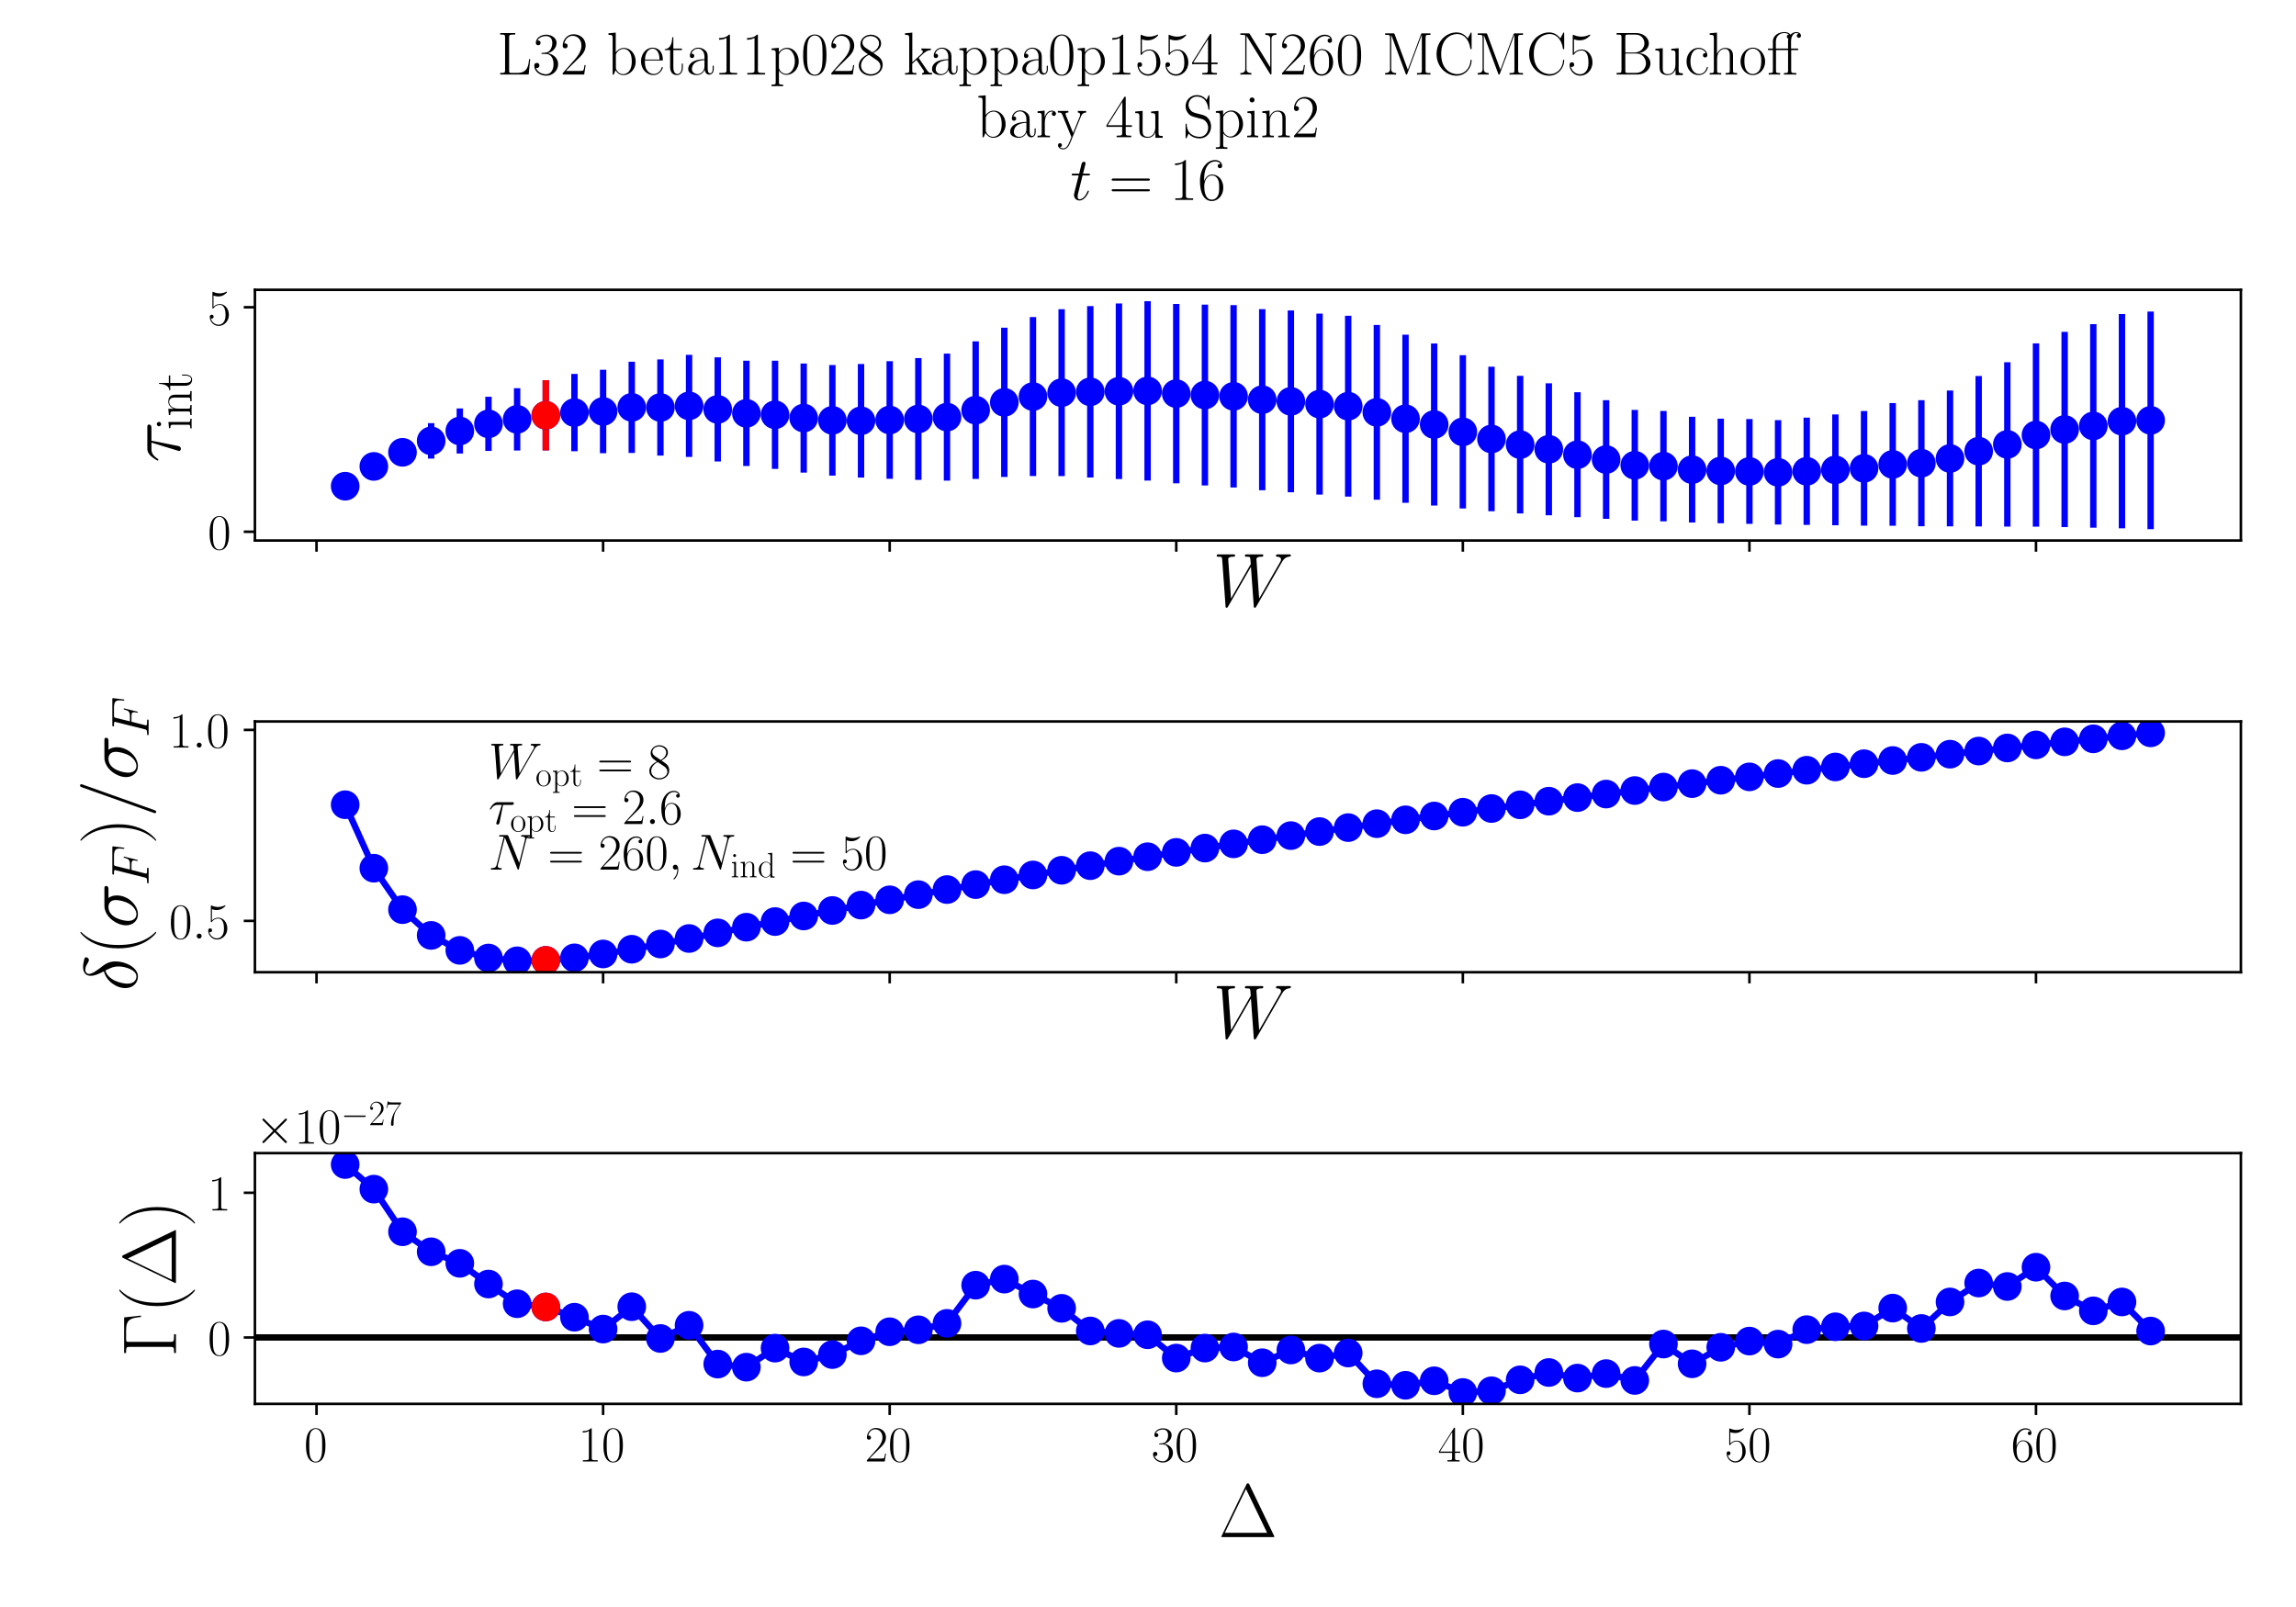 <?xml version="1.0" encoding="utf-8" standalone="no"?>
<!DOCTYPE svg PUBLIC "-//W3C//DTD SVG 1.1//EN"
  "http://www.w3.org/Graphics/SVG/1.1/DTD/svg11.dtd">
<!-- Created with matplotlib (https://matplotlib.org/) -->
<svg height="504pt" version="1.1" viewBox="0 0 720 504" width="720pt" xmlns="http://www.w3.org/2000/svg" xmlns:xlink="http://www.w3.org/1999/xlink">
 <defs>
  <style type="text/css">*{stroke-linecap:butt;stroke-linejoin:round;}</style>
 </defs>
 <g id="figure_1">
  <g id="patch_1">
   <path d="M 0 504 
L 720 504 
L 720 0 
L 0 0 
z
" style="fill:#ffffff;"/>
  </g>
  <g id="axes_1">
   <g id="patch_2">
    <path d="M 79.938 169.529 
L 702.72 169.529 
L 702.72 90.886 
L 79.938 90.886 
z
" style="fill:#ffffff;"/>
   </g>
   <g id="matplotlib.axis_1">
    <g id="xtick_1">
     <g id="line2d_1">
      <defs>
       <path d="M 0 0 
L 0 3.5 
" id="m46c23d9992" style="stroke:#000000;stroke-width:0.8;"/>
      </defs>
      <g>
       <use style="stroke:#000000;stroke-width:0.8;" x="99.259" xlink:href="#m46c23d9992" y="169.529"/>
      </g>
     </g>
    </g>
    <g id="xtick_2">
     <g id="line2d_2">
      <g>
       <use style="stroke:#000000;stroke-width:0.8;" x="189.127" xlink:href="#m46c23d9992" y="169.529"/>
      </g>
     </g>
    </g>
    <g id="xtick_3">
     <g id="line2d_3">
      <g>
       <use style="stroke:#000000;stroke-width:0.8;" x="278.994" xlink:href="#m46c23d9992" y="169.529"/>
      </g>
     </g>
    </g>
    <g id="xtick_4">
     <g id="line2d_4">
      <g>
       <use style="stroke:#000000;stroke-width:0.8;" x="368.862" xlink:href="#m46c23d9992" y="169.529"/>
      </g>
     </g>
    </g>
    <g id="xtick_5">
     <g id="line2d_5">
      <g>
       <use style="stroke:#000000;stroke-width:0.8;" x="458.73" xlink:href="#m46c23d9992" y="169.529"/>
      </g>
     </g>
    </g>
    <g id="xtick_6">
     <g id="line2d_6">
      <g>
       <use style="stroke:#000000;stroke-width:0.8;" x="548.597" xlink:href="#m46c23d9992" y="169.529"/>
      </g>
     </g>
    </g>
    <g id="xtick_7">
     <g id="line2d_7">
      <g>
       <use style="stroke:#000000;stroke-width:0.8;" x="638.465" xlink:href="#m46c23d9992" y="169.529"/>
      </g>
     </g>
    </g>
    <g id="text_1">
     <!-- $W$ -->
     <g transform="translate(380.277 190.134)scale(0.24 -0.24)">
      <defs>
       <path d="M 90.297 56.969 
C 92.594 60.844 94.797 64.516 100.797 65.125 
C 101.703 65.219 102.594 65.312 102.594 66.906 
C 102.594 68 101.703 68 101.406 68 
C 101.203 68 100.5 68 93.906 68 
C 90.906 68 87.797 68 84.906 68 
C 84.297 68 83.094 68 83.094 66.031 
C 83.094 65.094 83.906 65 84.5 65 
C 86.5 65 89.703 64.406 89.703 61.328 
C 89.703 60.031 89.297 59.328 88.297 57.656 
L 61 10.125 
L 57.406 61.922 
C 57.406 63.109 58.5 65 64.094 65 
C 65.406 65 66.406 65 66.406 66.969 
C 66.406 68 65.406 68 64.906 68 
C 61.406 68 57.703 68 54.094 68 
L 48.906 68 
C 47.406 68 45.594 68 44.094 68 
C 43.5 68 42.297 68 42.297 66.031 
C 42.297 65 43 65 44.703 65 
C 49.297 65 49.297 64.891 49.703 58.938 
L 50 55.359 
L 24.094 10.125 
L 20.406 61.422 
C 20.406 62.531 20.406 65 27.203 65 
C 28.297 65 29.406 65 29.406 66.859 
C 29.406 68 28.5 68 27.906 68 
C 24.406 68 20.703 68 17.094 68 
L 11.906 68 
C 10.406 68 8.594 68 7.094 68 
C 6.5 68 5.297 68 5.297 66.031 
C 5.297 65 6.094 65 7.5 65 
C 12.203 65 12.297 64.391 12.5 61.219 
L 16.906 0.281 
C 17 -1.406 17.094 -2 18.297 -2 
C 19.297 -2 19.5 -1.609 20.406 -0.109 
L 50.203 51.672 
L 53.906 0.281 
C 54 -1.406 54.094 -2 55.297 -2 
C 56.297 -2 56.594 -1.5 57.406 -0.109 
z
" id="CMMI12-87"/>
      </defs>
      <use transform="scale(0.996)" xlink:href="#CMMI12-87"/>
     </g>
    </g>
   </g>
   <g id="matplotlib.axis_2">
    <g id="ytick_1">
     <g id="line2d_8">
      <defs>
       <path d="M 0 0 
L -3.5 0 
" id="m06b10662c7" style="stroke:#000000;stroke-width:0.8;"/>
      </defs>
      <g>
       <use style="stroke:#000000;stroke-width:0.8;" x="79.938" xlink:href="#m06b10662c7" y="166.765"/>
      </g>
     </g>
     <g id="text_2">
      <!-- $\mathdefault{0}$ -->
      <g transform="translate(65.134 172.3)scale(0.16 -0.16)">
       <defs>
        <path d="M 42 31.641 
C 42 37.75 41.906 48.125 37.703 56.109 
C 34 63.109 28.094 65.594 22.906 65.594 
C 18.094 65.594 12 63.406 8.203 56.203 
C 4.203 48.719 3.797 39.438 3.797 31.641 
C 3.797 25.953 3.906 17.281 7 9.672 
C 11.297 -0.609 19 -2 22.906 -2 
C 27.5 -2 34.5 -0.109 38.594 9.375 
C 41.594 16.281 42 24.359 42 31.641 
z
M 22.906 -0.406 
C 16.5 -0.406 12.703 5.078 11.297 12.688 
C 10.203 18.562 10.203 27.156 10.203 32.75 
C 10.203 40.438 10.203 46.828 11.5 52.922 
C 13.406 61.391 19 64 22.906 64 
C 27 64 32.297 61.297 34.203 53.125 
C 35.5 47.438 35.594 40.734 35.594 32.75 
C 35.594 26.25 35.594 18.266 34.406 12.375 
C 32.297 1.484 26.406 -0.406 22.906 -0.406 
z
" id="CMR17-48"/>
       </defs>
       <use transform="scale(0.996)" xlink:href="#CMR17-48"/>
      </g>
     </g>
    </g>
    <g id="ytick_2">
     <g id="line2d_9">
      <g>
       <use style="stroke:#000000;stroke-width:0.8;" x="79.938" xlink:href="#m06b10662c7" y="96.365"/>
      </g>
     </g>
     <g id="text_3">
      <!-- $\mathdefault{5}$ -->
      <g transform="translate(65.134 101.899)scale(0.16 -0.16)">
       <defs>
        <path d="M 11.406 57.688 
C 12.406 57.281 16.5 56 20.703 56 
C 30 56 35.094 61.109 38 64.062 
C 38 64.953 38 65.5 37.406 65.5 
C 37.297 65.5 37.094 65.5 36.297 65.047 
C 32.797 63.406 28.703 62.078 23.703 62.078 
C 20.703 62.078 16.203 62.484 11.297 64.672 
C 10.203 65.172 10 65.172 9.906 65.172 
C 9.406 65.172 9.297 65.062 9.297 63.078 
L 9.297 34.422 
C 9.297 32.641 9.297 32.141 10.297 32.141 
C 10.797 32.141 11 32.344 11.5 33.031 
C 14.703 37.516 19.094 39.406 24.094 39.406 
C 27.594 39.406 35.094 37.219 35.094 20.141 
C 35.094 16.953 35.094 11.172 32.094 6.578 
C 29.594 2.484 25.703 0.391 21.406 0.391 
C 14.797 0.391 8.094 5 6.297 12.719 
C 6.703 12.609 7.5 12.422 7.906 12.422 
C 9.203 12.422 11.703 13.125 11.703 16.219 
C 11.703 18.906 9.797 20 7.906 20 
C 5.594 20 4.094 18.594 4.094 15.797 
C 4.094 7.094 11 -2 21.594 -2 
C 31.906 -2 41.703 6.875 41.703 19.75 
C 41.703 31.719 33.906 41 24.203 41 
C 19.094 41 14.797 39.109 11.406 35.531 
z
" id="CMR17-53"/>
       </defs>
       <use transform="scale(0.996)" xlink:href="#CMR17-53"/>
      </g>
     </g>
    </g>
    <g id="text_4">
     <!-- $\tau_{\mathrm{int}}$ -->
     <g transform="translate(56.483 145.079)rotate(-90)scale(0.24 -0.24)">
      <defs>
       <path d="M 28.703 37.625 
L 45.297 37.625 
C 46.594 37.625 49.906 37.625 49.906 40.812 
C 49.906 43 48 43 46.203 43 
L 18.703 43 
C 16.406 43 13 43 8.406 38.125 
C 5.797 35.234 2.594 29.953 2.594 29.359 
C 2.594 28.766 3.094 28.562 3.703 28.562 
C 4.406 28.562 4.5 28.859 5 29.453 
C 10.203 37.625 15.406 37.625 17.906 37.625 
L 26.203 37.625 
L 15.797 3.484 
C 15.297 1.984 15.297 1.781 15.297 1.484 
C 15.297 0.391 16 -1 18 -1 
C 21.094 -1 21.594 1.688 21.906 3.172 
z
" id="CMMI12-28"/>
       <path d="M 15.5 61.078 
C 15.5 63.266 13.703 65.156 11.406 65.156 
C 9.203 65.156 7.297 63.375 7.297 61.078 
C 7.297 58.891 9.094 57 11.406 57 
C 13.594 57 15.5 58.797 15.5 61.078 
z
M 3.797 42.281 
L 3.797 39.703 
C 9.406 39.703 10.203 39.094 10.203 34.328 
L 10.203 6.672 
C 10.203 2.875 9.797 2.391 3.406 2.391 
L 3.406 -0.203 
C 5.797 0 10.094 0 12.594 0 
C 15 0 19.094 0 21.406 -0.203 
L 21.406 2.391 
C 15.5 2.391 15.297 2.984 15.297 6.562 
L 15.297 43.375 
z
" id="CMR17-105"/>
       <path d="M 41.5 30.203 
C 41.5 35.297 40.5 43.594 28.703 43.594 
C 20.797 43.594 16.703 37.5 15.203 33.5 
L 15.094 33.5 
L 15.094 43.594 
L 3.297 42.5 
L 3.297 39.906 
C 9.203 39.906 10.094 39.297 10.094 34.5 
L 10.094 6.688 
C 10.094 2.875 9.703 2.391 3.297 2.391 
L 3.297 -0.203 
C 5.703 0 10.094 0 12.703 0 
C 15.297 0 19.797 0 22.203 -0.203 
L 22.203 2.391 
C 15.797 2.391 15.406 2.781 15.406 6.688 
L 15.406 25.906 
C 15.406 35.109 21 42 28 42 
C 35.406 42 36.203 35.406 36.203 30.594 
L 36.203 6.688 
C 36.203 2.875 35.797 2.391 29.406 2.391 
L 29.406 -0.203 
C 31.797 0 36.203 0 38.797 0 
C 41.406 0 45.906 0 48.297 -0.203 
L 48.297 2.391 
C 41.906 2.391 41.5 2.781 41.5 6.688 
z
" id="CMR17-110"/>
       <path d="M 15.094 40 
L 29.094 40 
L 29.094 42.578 
L 15.094 42.578 
L 15.094 61 
L 13.297 61 
C 13.094 50.703 9.594 41.688 1.094 41.688 
L 1.094 40 
L 9.797 40 
L 9.797 12.047 
C 9.797 10.156 9.797 -1 21.406 -1 
C 27.297 -1 30.703 4.781 30.703 12.141 
L 30.703 17.812 
L 28.906 17.812 
L 28.906 12.234 
C 28.906 5.375 26.203 0.797 22 0.797 
C 19.094 0.797 15.094 2.781 15.094 11.844 
z
" id="CMR17-116"/>
      </defs>
      <use transform="scale(0.996)" xlink:href="#CMMI12-28"/>
      <use transform="translate(42.364 -14.944)scale(0.697)" xlink:href="#CMR17-105"/>
      <use transform="translate(59.773 -14.944)scale(0.697)" xlink:href="#CMR17-110"/>
      <use transform="translate(93.578 -14.944)scale(0.697)" xlink:href="#CMR17-116"/>
     </g>
    </g>
   </g>
   <g id="LineCollection_1">
    <path clip-path="url(#p670c3da6fb)" d="M 108.246 153.723 
L 108.246 151.254 
" style="fill:none;stroke:#0000ff;stroke-width:2;"/>
    <path clip-path="url(#p670c3da6fb)" d="M 117.233 148.878 
L 117.233 143.683 
" style="fill:none;stroke:#0000ff;stroke-width:2;"/>
    <path clip-path="url(#p670c3da6fb)" d="M 126.22 145.922 
L 126.22 137.793 
" style="fill:none;stroke:#0000ff;stroke-width:2;"/>
    <path clip-path="url(#p670c3da6fb)" d="M 135.206 143.833 
L 135.206 132.71 
" style="fill:none;stroke:#0000ff;stroke-width:2;"/>
    <path clip-path="url(#p670c3da6fb)" d="M 144.193 142.24 
L 144.193 128.096 
" style="fill:none;stroke:#0000ff;stroke-width:2;"/>
    <path clip-path="url(#p670c3da6fb)" d="M 153.18 141.426 
L 153.18 124.437 
" style="fill:none;stroke:#0000ff;stroke-width:2;"/>
    <path clip-path="url(#p670c3da6fb)" d="M 162.167 141.293 
L 162.167 121.748 
" style="fill:none;stroke:#0000ff;stroke-width:2;"/>
    <path clip-path="url(#p670c3da6fb)" d="M 171.153 141.253 
L 171.153 119.235 
" style="fill:none;stroke:#0000ff;stroke-width:2;"/>
    <path clip-path="url(#p670c3da6fb)" d="M 180.14 141.523 
L 180.14 117.268 
" style="fill:none;stroke:#0000ff;stroke-width:2;"/>
    <path clip-path="url(#p670c3da6fb)" d="M 189.127 142.129 
L 189.127 115.959 
" style="fill:none;stroke:#0000ff;stroke-width:2;"/>
    <path clip-path="url(#p670c3da6fb)" d="M 198.114 142.052 
L 198.114 113.461 
" style="fill:none;stroke:#0000ff;stroke-width:2;"/>
    <path clip-path="url(#p670c3da6fb)" d="M 207.1 142.877 
L 207.1 112.721 
" style="fill:none;stroke:#0000ff;stroke-width:2;"/>
    <path clip-path="url(#p670c3da6fb)" d="M 216.087 143.302 
L 216.087 111.274 
" style="fill:none;stroke:#0000ff;stroke-width:2;"/>
    <path clip-path="url(#p670c3da6fb)" d="M 225.074 144.73 
L 225.074 112.072 
" style="fill:none;stroke:#0000ff;stroke-width:2;"/>
    <path clip-path="url(#p670c3da6fb)" d="M 234.061 146.158 
L 234.061 113.13 
" style="fill:none;stroke:#0000ff;stroke-width:2;"/>
    <path clip-path="url(#p670c3da6fb)" d="M 243.047 147.047 
L 243.047 113.132 
" style="fill:none;stroke:#0000ff;stroke-width:2;"/>
    <path clip-path="url(#p670c3da6fb)" d="M 252.034 148.222 
L 252.034 114.005 
" style="fill:none;stroke:#0000ff;stroke-width:2;"/>
    <path clip-path="url(#p670c3da6fb)" d="M 261.021 149.173 
L 261.021 114.486 
" style="fill:none;stroke:#0000ff;stroke-width:2;"/>
    <path clip-path="url(#p670c3da6fb)" d="M 270.008 149.779 
L 270.008 114.159 
" style="fill:none;stroke:#0000ff;stroke-width:2;"/>
    <path clip-path="url(#p670c3da6fb)" d="M 278.994 150.172 
L 278.994 113.286 
" style="fill:none;stroke:#0000ff;stroke-width:2;"/>
    <path clip-path="url(#p670c3da6fb)" d="M 287.981 150.518 
L 287.981 112.297 
" style="fill:none;stroke:#0000ff;stroke-width:2;"/>
    <path clip-path="url(#p670c3da6fb)" d="M 296.968 150.731 
L 296.968 110.904 
" style="fill:none;stroke:#0000ff;stroke-width:2;"/>
    <path clip-path="url(#p670c3da6fb)" d="M 305.955 150.198 
L 305.955 107.061 
" style="fill:none;stroke:#0000ff;stroke-width:2;"/>
    <path clip-path="url(#p670c3da6fb)" d="M 314.942 149.589 
L 314.942 102.785 
" style="fill:none;stroke:#0000ff;stroke-width:2;"/>
    <path clip-path="url(#p670c3da6fb)" d="M 323.928 149.307 
L 323.928 99.432 
" style="fill:none;stroke:#0000ff;stroke-width:2;"/>
    <path clip-path="url(#p670c3da6fb)" d="M 332.915 149.32 
L 332.915 96.978 
" style="fill:none;stroke:#0000ff;stroke-width:2;"/>
    <path clip-path="url(#p670c3da6fb)" d="M 341.902 149.757 
L 341.902 95.997 
" style="fill:none;stroke:#0000ff;stroke-width:2;"/>
    <path clip-path="url(#p670c3da6fb)" d="M 350.889 150.232 
L 350.889 95.179 
" style="fill:none;stroke:#0000ff;stroke-width:2;"/>
    <path clip-path="url(#p670c3da6fb)" d="M 359.875 150.724 
L 359.875 94.46 
" style="fill:none;stroke:#0000ff;stroke-width:2;"/>
    <path clip-path="url(#p670c3da6fb)" d="M 368.862 151.587 
L 368.862 95.322 
" style="fill:none;stroke:#0000ff;stroke-width:2;"/>
    <path clip-path="url(#p670c3da6fb)" d="M 377.849 152.261 
L 377.849 95.535 
" style="fill:none;stroke:#0000ff;stroke-width:2;"/>
    <path clip-path="url(#p670c3da6fb)" d="M 386.836 152.899 
L 386.836 95.692 
" style="fill:none;stroke:#0000ff;stroke-width:2;"/>
    <path clip-path="url(#p670c3da6fb)" d="M 395.822 153.748 
L 395.822 96.956 
" style="fill:none;stroke:#0000ff;stroke-width:2;"/>
    <path clip-path="url(#p670c3da6fb)" d="M 404.809 154.384 
L 404.809 97.368 
" style="fill:none;stroke:#0000ff;stroke-width:2;"/>
    <path clip-path="url(#p670c3da6fb)" d="M 413.796 155.111 
L 413.796 98.369 
" style="fill:none;stroke:#0000ff;stroke-width:2;"/>
    <path clip-path="url(#p670c3da6fb)" d="M 422.783 155.743 
L 422.783 99.036 
" style="fill:none;stroke:#0000ff;stroke-width:2;"/>
    <path clip-path="url(#p670c3da6fb)" d="M 431.769 156.737 
L 431.769 101.919 
" style="fill:none;stroke:#0000ff;stroke-width:2;"/>
    <path clip-path="url(#p670c3da6fb)" d="M 440.756 157.695 
L 440.756 104.962 
" style="fill:none;stroke:#0000ff;stroke-width:2;"/>
    <path clip-path="url(#p670c3da6fb)" d="M 449.743 158.548 
L 449.743 107.734 
" style="fill:none;stroke:#0000ff;stroke-width:2;"/>
    <path clip-path="url(#p670c3da6fb)" d="M 458.73 159.479 
L 458.73 111.407 
" style="fill:none;stroke:#0000ff;stroke-width:2;"/>
    <path clip-path="url(#p670c3da6fb)" d="M 467.716 160.333 
L 467.716 115.012 
" style="fill:none;stroke:#0000ff;stroke-width:2;"/>
    <path clip-path="url(#p670c3da6fb)" d="M 476.703 161.026 
L 476.703 117.863 
" style="fill:none;stroke:#0000ff;stroke-width:2;"/>
    <path clip-path="url(#p670c3da6fb)" d="M 485.69 161.61 
L 485.69 120.211 
" style="fill:none;stroke:#0000ff;stroke-width:2;"/>
    <path clip-path="url(#p670c3da6fb)" d="M 494.677 162.207 
L 494.677 123.013 
" style="fill:none;stroke:#0000ff;stroke-width:2;"/>
    <path clip-path="url(#p670c3da6fb)" d="M 503.663 162.729 
L 503.663 125.515 
" style="fill:none;stroke:#0000ff;stroke-width:2;"/>
    <path clip-path="url(#p670c3da6fb)" d="M 512.65 163.268 
L 512.65 128.571 
" style="fill:none;stroke:#0000ff;stroke-width:2;"/>
    <path clip-path="url(#p670c3da6fb)" d="M 521.637 163.507 
L 521.637 128.882 
" style="fill:none;stroke:#0000ff;stroke-width:2;"/>
    <path clip-path="url(#p670c3da6fb)" d="M 530.624 163.872 
L 530.624 130.721 
" style="fill:none;stroke:#0000ff;stroke-width:2;"/>
    <path clip-path="url(#p670c3da6fb)" d="M 539.61 164.11 
L 539.61 131.305 
" style="fill:none;stroke:#0000ff;stroke-width:2;"/>
    <path clip-path="url(#p670c3da6fb)" d="M 548.597 164.301 
L 548.597 131.417 
" style="fill:none;stroke:#0000ff;stroke-width:2;"/>
    <path clip-path="url(#p670c3da6fb)" d="M 557.584 164.504 
L 557.584 131.768 
" style="fill:none;stroke:#0000ff;stroke-width:2;"/>
    <path clip-path="url(#p670c3da6fb)" d="M 566.571 164.626 
L 566.571 130.992 
" style="fill:none;stroke:#0000ff;stroke-width:2;"/>
    <path clip-path="url(#p670c3da6fb)" d="M 575.557 164.737 
L 575.557 129.986 
" style="fill:none;stroke:#0000ff;stroke-width:2;"/>
    <path clip-path="url(#p670c3da6fb)" d="M 584.544 164.851 
L 584.544 128.908 
" style="fill:none;stroke:#0000ff;stroke-width:2;"/>
    <path clip-path="url(#p670c3da6fb)" d="M 593.531 164.896 
L 593.531 126.405 
" style="fill:none;stroke:#0000ff;stroke-width:2;"/>
    <path clip-path="url(#p670c3da6fb)" d="M 602.518 165.038 
L 602.518 125.508 
" style="fill:none;stroke:#0000ff;stroke-width:2;"/>
    <path clip-path="url(#p670c3da6fb)" d="M 611.504 165.09 
L 611.504 122.483 
" style="fill:none;stroke:#0000ff;stroke-width:2;"/>
    <path clip-path="url(#p670c3da6fb)" d="M 620.491 165.099 
L 620.491 117.919 
" style="fill:none;stroke:#0000ff;stroke-width:2;"/>
    <path clip-path="url(#p670c3da6fb)" d="M 629.478 165.149 
L 629.478 113.602 
" style="fill:none;stroke:#0000ff;stroke-width:2;"/>
    <path clip-path="url(#p670c3da6fb)" d="M 638.465 165.171 
L 638.465 107.699 
" style="fill:none;stroke:#0000ff;stroke-width:2;"/>
    <path clip-path="url(#p670c3da6fb)" d="M 647.451 165.307 
L 647.451 104.09 
" style="fill:none;stroke:#0000ff;stroke-width:2;"/>
    <path clip-path="url(#p670c3da6fb)" d="M 656.438 165.502 
L 656.438 101.666 
" style="fill:none;stroke:#0000ff;stroke-width:2;"/>
    <path clip-path="url(#p670c3da6fb)" d="M 665.425 165.692 
L 665.425 98.504 
" style="fill:none;stroke:#0000ff;stroke-width:2;"/>
    <path clip-path="url(#p670c3da6fb)" d="M 674.412 165.955 
L 674.412 97.704 
" style="fill:none;stroke:#0000ff;stroke-width:2;"/>
   </g>
   <g id="LineCollection_2">
    <path clip-path="url(#p670c3da6fb)" d="M 171.153 141.253 
L 171.153 119.235 
" style="fill:none;stroke:#ff0000;stroke-width:2;"/>
   </g>
   <g id="line2d_10">
    <defs>
     <path d="M 0 4 
C 1.061 4 2.078 3.579 2.828 2.828 
C 3.579 2.078 4 1.061 4 0 
C 4 -1.061 3.579 -2.078 2.828 -2.828 
C 2.078 -3.579 1.061 -4 0 -4 
C -1.061 -4 -2.078 -3.579 -2.828 -2.828 
C -3.579 -2.078 -4 -1.061 -4 0 
C -4 1.061 -3.579 2.078 -2.828 2.828 
C -2.078 3.579 -1.061 4 0 4 
z
" id="m474fea0b9c" style="stroke:#0000ff;"/>
    </defs>
    <g clip-path="url(#p670c3da6fb)">
     <use style="fill:#0000ff;stroke:#0000ff;" x="108.246" xlink:href="#m474fea0b9c" y="152.488"/>
     <use style="fill:#0000ff;stroke:#0000ff;" x="117.233" xlink:href="#m474fea0b9c" y="146.281"/>
     <use style="fill:#0000ff;stroke:#0000ff;" x="126.22" xlink:href="#m474fea0b9c" y="141.857"/>
     <use style="fill:#0000ff;stroke:#0000ff;" x="135.206" xlink:href="#m474fea0b9c" y="138.271"/>
     <use style="fill:#0000ff;stroke:#0000ff;" x="144.193" xlink:href="#m474fea0b9c" y="135.168"/>
     <use style="fill:#0000ff;stroke:#0000ff;" x="153.18" xlink:href="#m474fea0b9c" y="132.932"/>
     <use style="fill:#0000ff;stroke:#0000ff;" x="162.167" xlink:href="#m474fea0b9c" y="131.52"/>
     <use style="fill:#0000ff;stroke:#0000ff;" x="171.153" xlink:href="#m474fea0b9c" y="130.244"/>
     <use style="fill:#0000ff;stroke:#0000ff;" x="180.14" xlink:href="#m474fea0b9c" y="129.396"/>
     <use style="fill:#0000ff;stroke:#0000ff;" x="189.127" xlink:href="#m474fea0b9c" y="129.044"/>
     <use style="fill:#0000ff;stroke:#0000ff;" x="198.114" xlink:href="#m474fea0b9c" y="127.757"/>
     <use style="fill:#0000ff;stroke:#0000ff;" x="207.1" xlink:href="#m474fea0b9c" y="127.799"/>
     <use style="fill:#0000ff;stroke:#0000ff;" x="216.087" xlink:href="#m474fea0b9c" y="127.288"/>
     <use style="fill:#0000ff;stroke:#0000ff;" x="225.074" xlink:href="#m474fea0b9c" y="128.401"/>
     <use style="fill:#0000ff;stroke:#0000ff;" x="234.061" xlink:href="#m474fea0b9c" y="129.644"/>
     <use style="fill:#0000ff;stroke:#0000ff;" x="243.047" xlink:href="#m474fea0b9c" y="130.089"/>
     <use style="fill:#0000ff;stroke:#0000ff;" x="252.034" xlink:href="#m474fea0b9c" y="131.114"/>
     <use style="fill:#0000ff;stroke:#0000ff;" x="261.021" xlink:href="#m474fea0b9c" y="131.829"/>
     <use style="fill:#0000ff;stroke:#0000ff;" x="270.008" xlink:href="#m474fea0b9c" y="131.969"/>
     <use style="fill:#0000ff;stroke:#0000ff;" x="278.994" xlink:href="#m474fea0b9c" y="131.729"/>
     <use style="fill:#0000ff;stroke:#0000ff;" x="287.981" xlink:href="#m474fea0b9c" y="131.408"/>
     <use style="fill:#0000ff;stroke:#0000ff;" x="296.968" xlink:href="#m474fea0b9c" y="130.817"/>
     <use style="fill:#0000ff;stroke:#0000ff;" x="305.955" xlink:href="#m474fea0b9c" y="128.629"/>
     <use style="fill:#0000ff;stroke:#0000ff;" x="314.942" xlink:href="#m474fea0b9c" y="126.187"/>
     <use style="fill:#0000ff;stroke:#0000ff;" x="323.928" xlink:href="#m474fea0b9c" y="124.369"/>
     <use style="fill:#0000ff;stroke:#0000ff;" x="332.915" xlink:href="#m474fea0b9c" y="123.149"/>
     <use style="fill:#0000ff;stroke:#0000ff;" x="341.902" xlink:href="#m474fea0b9c" y="122.877"/>
     <use style="fill:#0000ff;stroke:#0000ff;" x="350.889" xlink:href="#m474fea0b9c" y="122.706"/>
     <use style="fill:#0000ff;stroke:#0000ff;" x="359.875" xlink:href="#m474fea0b9c" y="122.592"/>
     <use style="fill:#0000ff;stroke:#0000ff;" x="368.862" xlink:href="#m474fea0b9c" y="123.454"/>
     <use style="fill:#0000ff;stroke:#0000ff;" x="377.849" xlink:href="#m474fea0b9c" y="123.898"/>
     <use style="fill:#0000ff;stroke:#0000ff;" x="386.836" xlink:href="#m474fea0b9c" y="124.295"/>
     <use style="fill:#0000ff;stroke:#0000ff;" x="395.822" xlink:href="#m474fea0b9c" y="125.352"/>
     <use style="fill:#0000ff;stroke:#0000ff;" x="404.809" xlink:href="#m474fea0b9c" y="125.876"/>
     <use style="fill:#0000ff;stroke:#0000ff;" x="413.796" xlink:href="#m474fea0b9c" y="126.74"/>
     <use style="fill:#0000ff;stroke:#0000ff;" x="422.783" xlink:href="#m474fea0b9c" y="127.39"/>
     <use style="fill:#0000ff;stroke:#0000ff;" x="431.769" xlink:href="#m474fea0b9c" y="129.328"/>
     <use style="fill:#0000ff;stroke:#0000ff;" x="440.756" xlink:href="#m474fea0b9c" y="131.329"/>
     <use style="fill:#0000ff;stroke:#0000ff;" x="449.743" xlink:href="#m474fea0b9c" y="133.141"/>
     <use style="fill:#0000ff;stroke:#0000ff;" x="458.73" xlink:href="#m474fea0b9c" y="135.443"/>
     <use style="fill:#0000ff;stroke:#0000ff;" x="467.716" xlink:href="#m474fea0b9c" y="137.672"/>
     <use style="fill:#0000ff;stroke:#0000ff;" x="476.703" xlink:href="#m474fea0b9c" y="139.445"/>
     <use style="fill:#0000ff;stroke:#0000ff;" x="485.69" xlink:href="#m474fea0b9c" y="140.911"/>
     <use style="fill:#0000ff;stroke:#0000ff;" x="494.677" xlink:href="#m474fea0b9c" y="142.61"/>
     <use style="fill:#0000ff;stroke:#0000ff;" x="503.663" xlink:href="#m474fea0b9c" y="144.122"/>
     <use style="fill:#0000ff;stroke:#0000ff;" x="512.65" xlink:href="#m474fea0b9c" y="145.92"/>
     <use style="fill:#0000ff;stroke:#0000ff;" x="521.637" xlink:href="#m474fea0b9c" y="146.195"/>
     <use style="fill:#0000ff;stroke:#0000ff;" x="530.624" xlink:href="#m474fea0b9c" y="147.297"/>
     <use style="fill:#0000ff;stroke:#0000ff;" x="539.61" xlink:href="#m474fea0b9c" y="147.708"/>
     <use style="fill:#0000ff;stroke:#0000ff;" x="548.597" xlink:href="#m474fea0b9c" y="147.859"/>
     <use style="fill:#0000ff;stroke:#0000ff;" x="557.584" xlink:href="#m474fea0b9c" y="148.136"/>
     <use style="fill:#0000ff;stroke:#0000ff;" x="566.571" xlink:href="#m474fea0b9c" y="147.809"/>
     <use style="fill:#0000ff;stroke:#0000ff;" x="575.557" xlink:href="#m474fea0b9c" y="147.362"/>
     <use style="fill:#0000ff;stroke:#0000ff;" x="584.544" xlink:href="#m474fea0b9c" y="146.88"/>
     <use style="fill:#0000ff;stroke:#0000ff;" x="593.531" xlink:href="#m474fea0b9c" y="145.65"/>
     <use style="fill:#0000ff;stroke:#0000ff;" x="602.518" xlink:href="#m474fea0b9c" y="145.273"/>
     <use style="fill:#0000ff;stroke:#0000ff;" x="611.504" xlink:href="#m474fea0b9c" y="143.787"/>
     <use style="fill:#0000ff;stroke:#0000ff;" x="620.491" xlink:href="#m474fea0b9c" y="141.509"/>
     <use style="fill:#0000ff;stroke:#0000ff;" x="629.478" xlink:href="#m474fea0b9c" y="139.375"/>
     <use style="fill:#0000ff;stroke:#0000ff;" x="638.465" xlink:href="#m474fea0b9c" y="136.435"/>
     <use style="fill:#0000ff;stroke:#0000ff;" x="647.451" xlink:href="#m474fea0b9c" y="134.698"/>
     <use style="fill:#0000ff;stroke:#0000ff;" x="656.438" xlink:href="#m474fea0b9c" y="133.584"/>
     <use style="fill:#0000ff;stroke:#0000ff;" x="665.425" xlink:href="#m474fea0b9c" y="132.098"/>
     <use style="fill:#0000ff;stroke:#0000ff;" x="674.412" xlink:href="#m474fea0b9c" y="131.829"/>
    </g>
   </g>
   <g id="line2d_11">
    <defs>
     <path d="M 0 4 
C 1.061 4 2.078 3.579 2.828 2.828 
C 3.579 2.078 4 1.061 4 0 
C 4 -1.061 3.579 -2.078 2.828 -2.828 
C 2.078 -3.579 1.061 -4 0 -4 
C -1.061 -4 -2.078 -3.579 -2.828 -2.828 
C -3.579 -2.078 -4 -1.061 -4 0 
C -4 1.061 -3.579 2.078 -2.828 2.828 
C -2.078 3.579 -1.061 4 0 4 
z
" id="m96aec2ddac" style="stroke:#ff0000;"/>
    </defs>
    <g clip-path="url(#p670c3da6fb)">
     <use style="fill:#ff0000;stroke:#ff0000;" x="171.153" xlink:href="#m96aec2ddac" y="130.244"/>
    </g>
   </g>
   <g id="patch_3">
    <path d="M 79.938 169.529 
L 79.938 90.886 
" style="fill:none;stroke:#000000;stroke-linecap:square;stroke-linejoin:miter;stroke-width:0.8;"/>
   </g>
   <g id="patch_4">
    <path d="M 702.72 169.529 
L 702.72 90.886 
" style="fill:none;stroke:#000000;stroke-linecap:square;stroke-linejoin:miter;stroke-width:0.8;"/>
   </g>
   <g id="patch_5">
    <path d="M 79.938 169.529 
L 702.72 169.529 
" style="fill:none;stroke:#000000;stroke-linecap:square;stroke-linejoin:miter;stroke-width:0.8;"/>
   </g>
   <g id="patch_6">
    <path d="M 79.938 90.886 
L 702.72 90.886 
" style="fill:none;stroke:#000000;stroke-linecap:square;stroke-linejoin:miter;stroke-width:0.8;"/>
   </g>
  </g>
  <g id="axes_2">
   <g id="patch_7">
    <path d="M 79.938 304.913 
L 702.72 304.913 
L 702.72 226.269 
L 79.938 226.269 
z
" style="fill:#ffffff;"/>
   </g>
   <g id="matplotlib.axis_3">
    <g id="xtick_8">
     <g id="line2d_12">
      <g>
       <use style="stroke:#000000;stroke-width:0.8;" x="99.259" xlink:href="#m46c23d9992" y="304.913"/>
      </g>
     </g>
    </g>
    <g id="xtick_9">
     <g id="line2d_13">
      <g>
       <use style="stroke:#000000;stroke-width:0.8;" x="189.127" xlink:href="#m46c23d9992" y="304.913"/>
      </g>
     </g>
    </g>
    <g id="xtick_10">
     <g id="line2d_14">
      <g>
       <use style="stroke:#000000;stroke-width:0.8;" x="278.994" xlink:href="#m46c23d9992" y="304.913"/>
      </g>
     </g>
    </g>
    <g id="xtick_11">
     <g id="line2d_15">
      <g>
       <use style="stroke:#000000;stroke-width:0.8;" x="368.862" xlink:href="#m46c23d9992" y="304.913"/>
      </g>
     </g>
    </g>
    <g id="xtick_12">
     <g id="line2d_16">
      <g>
       <use style="stroke:#000000;stroke-width:0.8;" x="458.73" xlink:href="#m46c23d9992" y="304.913"/>
      </g>
     </g>
    </g>
    <g id="xtick_13">
     <g id="line2d_17">
      <g>
       <use style="stroke:#000000;stroke-width:0.8;" x="548.597" xlink:href="#m46c23d9992" y="304.913"/>
      </g>
     </g>
    </g>
    <g id="xtick_14">
     <g id="line2d_18">
      <g>
       <use style="stroke:#000000;stroke-width:0.8;" x="638.465" xlink:href="#m46c23d9992" y="304.913"/>
      </g>
     </g>
    </g>
    <g id="text_5">
     <!-- $W$ -->
     <g transform="translate(380.277 325.517)scale(0.24 -0.24)">
      <use transform="scale(0.996)" xlink:href="#CMMI12-87"/>
     </g>
    </g>
   </g>
   <g id="matplotlib.axis_4">
    <g id="ytick_3">
     <g id="line2d_19">
      <g>
       <use style="stroke:#000000;stroke-width:0.8;" x="79.938" xlink:href="#m06b10662c7" y="288.815"/>
      </g>
     </g>
     <g id="text_6">
      <!-- $\mathdefault{0.5}$ -->
      <g transform="translate(52.994 294.349)scale(0.16 -0.16)">
       <defs>
        <path d="M 18.406 4.797 
C 18.406 7.688 16 9.672 13.594 9.672 
C 10.703 9.672 8.703 7.281 8.703 4.891 
C 8.703 2 11.094 0 13.5 0 
C 16.406 0 18.406 2.391 18.406 4.797 
z
" id="CMMI12-58"/>
       </defs>
       <use transform="scale(0.996)" xlink:href="#CMR17-48"/>
       <use transform="translate(45.69 0)scale(0.996)" xlink:href="#CMMI12-58"/>
       <use transform="translate(72.788 0)scale(0.996)" xlink:href="#CMR17-53"/>
      </g>
     </g>
    </g>
    <g id="ytick_4">
     <g id="line2d_20">
      <g>
       <use style="stroke:#000000;stroke-width:0.8;" x="79.938" xlink:href="#m06b10662c7" y="228.919"/>
      </g>
     </g>
     <g id="text_7">
      <!-- $\mathdefault{1.0}$ -->
      <g transform="translate(52.994 234.453)scale(0.16 -0.16)">
       <defs>
        <path d="M 26.594 63.406 
C 26.594 65.5 26.5 65.5 25.094 65.5 
C 21.203 61.188 15.297 59.797 9.703 59.797 
C 9.406 59.797 8.906 59.797 8.797 59.5 
C 8.703 59.297 8.703 59.094 8.703 57 
C 11.797 57 17 57.594 21 59.984 
L 21 7.203 
C 21 3.688 20.797 2.5 12.203 2.5 
L 9.203 2.5 
L 9.203 0 
C 14 0 19 0 23.797 0 
C 28.594 0 33.594 0 38.406 0 
L 38.406 2.5 
L 35.406 2.5 
C 26.797 2.5 26.594 3.594 26.594 7.156 
z
" id="CMR17-49"/>
       </defs>
       <use transform="scale(0.996)" xlink:href="#CMR17-49"/>
       <use transform="translate(45.69 0)scale(0.996)" xlink:href="#CMMI12-58"/>
       <use transform="translate(72.788 0)scale(0.996)" xlink:href="#CMR17-48"/>
      </g>
     </g>
    </g>
    <g id="text_8">
     <!-- $\delta(\sigma_F)/\sigma_F$ -->
     <g transform="translate(43.017 310.847)rotate(-90)scale(0.24 -0.24)">
      <defs>
       <path d="M 26 43.672 
C 13.203 40.578 4 27.312 4 15.641 
C 4 4.984 11.203 -1 19.203 -1 
C 31 -1 39 15.156 39 28.406 
C 39 37.375 34.797 42.875 32.297 46.156 
C 28.594 50.844 22.594 58.531 22.594 63.312 
C 22.594 65.016 23.906 68 28.297 68 
C 31.406 68 33.297 66.906 36.297 65.203 
C 37.203 64.594 39.5 63.312 40.797 63.312 
C 42.906 63.312 44.406 65.391 44.406 66.984 
C 44.406 68.891 42.906 69.188 39.406 69.984 
C 34.703 70.984 33.297 70.984 31.594 70.984 
C 29.906 70.984 20.094 70.984 20.094 60.812 
C 20.094 55.922 22.594 50.25 26 43.672 
z
M 27.094 41.703 
C 30.906 33.828 32.406 30.844 32.406 24.375 
C 32.406 16.609 28.203 0.984 19.297 0.984 
C 15.406 0.984 9.797 3.578 9.797 12.828 
C 9.797 19.297 13.5 38.109 27.094 41.703 
z
" id="CMMI12-14"/>
       <path d="M 30.594 -24.391 
C 30.594 -24.297 30.594 -24.094 30.297 -23.797 
C 25.703 -19.125 13.406 -6.359 13.406 24.703 
C 13.406 55.766 25.5 68.422 30.406 73.391 
C 30.406 73.5 30.594 73.703 30.594 74 
C 30.594 74.297 30.297 74.5 29.906 74.5 
C 28.797 74.5 20.297 67.125 15.406 56.156 
C 10.406 45.109 9 34.359 9 24.812 
C 9 17.625 9.703 5.484 15.703 -7.359 
C 20.5 -17.734 28.703 -25 29.906 -25 
C 30.406 -25 30.594 -24.797 30.594 -24.391 
z
" id="CMR17-40"/>
       <path d="M 50.797 37.625 
C 52.094 37.625 55.406 37.625 55.406 40.812 
C 55.406 43 53.5 43 51.703 43 
L 29.594 43 
C 14.594 43 3.797 26.344 3.797 14.562 
C 3.797 6.094 9.297 -1 18.297 -1 
C 30.094 -1 43 11.672 43 26.641 
C 43 30.531 42.094 34.312 39.703 37.625 
z
M 18.406 1 
C 13.297 1 9.594 4.891 9.594 11.781 
C 9.594 17.766 13.203 37.625 27.906 37.625 
C 32.203 37.625 37 35.531 37 27.828 
C 37 24.344 35.406 15.953 31.906 10.188 
C 28.297 4.297 22.906 1 18.406 1 
z
" id="CMMI12-27"/>
       <path d="M 29.703 32.109 
L 39.297 32.109 
C 46.906 32.109 47.5 30.406 47.5 27.516 
C 47.5 26.219 47.297 24.828 46.797 22.625 
C 46.594 22.234 46.5 21.734 46.5 21.531 
C 46.5 20.828 46.906 20.438 47.594 20.438 
C 48.406 20.438 48.5 20.828 48.906 22.422 
L 54.703 45.859 
C 54.703 46.266 54.406 46.859 53.703 46.859 
C 52.797 46.859 52.703 46.469 52.297 44.734 
C 50.203 37.125 48.203 35 39.5 35 
L 30.406 35 
L 36.906 61.344 
C 37.797 64.906 38 64.906 42.094 64.906 
L 55.5 64.906 
C 68 64.906 69.797 61.219 69.797 54.125 
C 69.797 53.531 69.797 51.328 69.5 48.734 
C 69.406 48.344 69.203 47.047 69.203 46.641 
C 69.203 45.844 69.703 45.547 70.297 45.547 
C 71 45.547 71.406 45.953 71.594 47.734 
L 73.703 65.219 
C 73.703 65.547 73.906 66.609 73.906 66.828 
C 73.906 68 73 68 71.203 68 
L 23.797 68 
C 21.906 68 20.906 68 20.906 66.078 
C 20.906 64.906 21.594 64.906 23.297 64.906 
C 29.5 64.906 29.5 64.266 29.5 63.281 
C 29.5 62.781 29.406 62.375 29.094 61.281 
L 15.594 7.391 
C 14.703 3.891 14.5 2.891 7.5 2.891 
C 5.594 2.891 4.594 2.891 4.594 1.094 
C 4.594 0 5.5 0 6.094 0 
C 8 0 10 0 11.906 0 
L 24.906 0 
C 27.094 0 29.5 0 31.703 0 
C 32.594 0 33.797 0 33.797 1.797 
C 33.797 2.891 33.203 2.891 31 2.891 
C 23.094 2.891 22.906 3.578 22.906 5.062 
C 22.906 5.562 23.094 6.344 23.297 7.016 
z
" id="CMMI12-70"/>
       <path d="M 26.297 24.703 
C 26.297 31.875 25.594 44.016 19.594 56.859 
C 14.797 67.234 6.594 74.5 5.406 74.5 
C 5.094 74.5 4.703 74.391 4.703 73.891 
C 4.703 73.703 4.797 73.594 4.906 73.391 
C 9.703 68.406 21.906 55.75 21.906 24.75 
C 21.906 -6.359 9.797 -19.016 4.906 -24.016 
C 4.797 -24.203 4.703 -24.312 4.703 -24.5 
C 4.703 -25 5.094 -25 5.406 -25 
C 6.5 -25 15 -17.625 19.906 -6.656 
C 24.906 4.391 26.297 15.141 26.297 24.703 
z
" id="CMR17-41"/>
       <path d="M 42.906 71.281 
C 42.906 71.391 43.5 72.906 43.5 73.094 
C 43.5 74.297 42.5 75 41.703 75 
C 41.203 75 40.297 75 39.5 72.797 
L 6 -21.297 
C 6 -21.406 5.406 -22.891 5.406 -23.094 
C 5.406 -24.297 6.406 -25 7.203 -25 
C 7.797 -25 8.703 -24.891 9.406 -22.797 
z
" id="CMMI12-61"/>
      </defs>
      <use transform="scale(0.996)" xlink:href="#CMMI12-14"/>
      <use transform="translate(46.941 0)scale(0.996)" xlink:href="#CMR17-40"/>
      <use transform="translate(82.222 0)scale(0.996)" xlink:href="#CMMI12-27"/>
      <use transform="translate(137.668 -14.944)scale(0.697)" xlink:href="#CMMI12-70"/>
      <use transform="translate(191.853 0)scale(0.996)" xlink:href="#CMR17-41"/>
      <use transform="translate(227.134 0)scale(0.996)" xlink:href="#CMMI12-61"/>
      <use transform="translate(275.909 0)scale(0.996)" xlink:href="#CMMI12-27"/>
      <use transform="translate(331.354 -14.944)scale(0.697)" xlink:href="#CMMI12-70"/>
     </g>
    </g>
   </g>
   <g id="line2d_21">
    <path clip-path="url(#p5cbce35f7f)" d="M 108.246 252.383 
L 117.233 272.291 
L 126.22 285.294 
L 135.206 293.367 
L 144.193 298.058 
L 153.18 300.462 
L 162.167 301.338 
L 171.153 301.203 
L 180.14 300.407 
L 189.127 299.189 
L 198.114 297.707 
L 207.1 296.067 
L 216.087 294.34 
L 225.074 292.573 
L 234.061 290.796 
L 243.047 289.026 
L 252.034 287.277 
L 261.021 285.556 
L 270.008 283.866 
L 278.994 282.208 
L 287.981 280.585 
L 296.968 278.994 
L 305.955 277.436 
L 314.942 275.908 
L 323.928 274.411 
L 332.915 272.942 
L 341.902 271.501 
L 350.889 270.085 
L 359.875 268.694 
L 368.862 267.327 
L 377.849 265.982 
L 386.836 264.658 
L 395.822 263.355 
L 404.809 262.072 
L 413.796 260.807 
L 422.783 259.56 
L 431.769 258.331 
L 440.756 257.117 
L 449.743 255.92 
L 458.73 254.738 
L 467.716 253.571 
L 476.703 252.417 
L 485.69 251.278 
L 494.677 250.151 
L 503.663 249.038 
L 512.65 247.936 
L 521.637 246.847 
L 530.624 245.769 
L 539.61 244.702 
L 548.597 243.646 
L 557.584 242.601 
L 566.571 241.565 
L 575.557 240.54 
L 584.544 239.524 
L 593.531 238.518 
L 602.518 237.521 
L 611.504 236.532 
L 620.491 235.553 
L 629.478 234.581 
L 638.465 233.618 
L 647.451 232.663 
L 656.438 231.716 
L 665.425 230.776 
L 674.412 229.844 
" style="fill:none;stroke:#0000ff;stroke-linecap:square;stroke-width:2;"/>
    <g clip-path="url(#p5cbce35f7f)">
     <use style="fill:#0000ff;stroke:#0000ff;" x="108.246" xlink:href="#m474fea0b9c" y="252.383"/>
     <use style="fill:#0000ff;stroke:#0000ff;" x="117.233" xlink:href="#m474fea0b9c" y="272.291"/>
     <use style="fill:#0000ff;stroke:#0000ff;" x="126.22" xlink:href="#m474fea0b9c" y="285.294"/>
     <use style="fill:#0000ff;stroke:#0000ff;" x="135.206" xlink:href="#m474fea0b9c" y="293.367"/>
     <use style="fill:#0000ff;stroke:#0000ff;" x="144.193" xlink:href="#m474fea0b9c" y="298.058"/>
     <use style="fill:#0000ff;stroke:#0000ff;" x="153.18" xlink:href="#m474fea0b9c" y="300.462"/>
     <use style="fill:#0000ff;stroke:#0000ff;" x="162.167" xlink:href="#m474fea0b9c" y="301.338"/>
     <use style="fill:#0000ff;stroke:#0000ff;" x="171.153" xlink:href="#m474fea0b9c" y="301.203"/>
     <use style="fill:#0000ff;stroke:#0000ff;" x="180.14" xlink:href="#m474fea0b9c" y="300.407"/>
     <use style="fill:#0000ff;stroke:#0000ff;" x="189.127" xlink:href="#m474fea0b9c" y="299.189"/>
     <use style="fill:#0000ff;stroke:#0000ff;" x="198.114" xlink:href="#m474fea0b9c" y="297.707"/>
     <use style="fill:#0000ff;stroke:#0000ff;" x="207.1" xlink:href="#m474fea0b9c" y="296.067"/>
     <use style="fill:#0000ff;stroke:#0000ff;" x="216.087" xlink:href="#m474fea0b9c" y="294.34"/>
     <use style="fill:#0000ff;stroke:#0000ff;" x="225.074" xlink:href="#m474fea0b9c" y="292.573"/>
     <use style="fill:#0000ff;stroke:#0000ff;" x="234.061" xlink:href="#m474fea0b9c" y="290.796"/>
     <use style="fill:#0000ff;stroke:#0000ff;" x="243.047" xlink:href="#m474fea0b9c" y="289.026"/>
     <use style="fill:#0000ff;stroke:#0000ff;" x="252.034" xlink:href="#m474fea0b9c" y="287.277"/>
     <use style="fill:#0000ff;stroke:#0000ff;" x="261.021" xlink:href="#m474fea0b9c" y="285.556"/>
     <use style="fill:#0000ff;stroke:#0000ff;" x="270.008" xlink:href="#m474fea0b9c" y="283.866"/>
     <use style="fill:#0000ff;stroke:#0000ff;" x="278.994" xlink:href="#m474fea0b9c" y="282.208"/>
     <use style="fill:#0000ff;stroke:#0000ff;" x="287.981" xlink:href="#m474fea0b9c" y="280.585"/>
     <use style="fill:#0000ff;stroke:#0000ff;" x="296.968" xlink:href="#m474fea0b9c" y="278.994"/>
     <use style="fill:#0000ff;stroke:#0000ff;" x="305.955" xlink:href="#m474fea0b9c" y="277.436"/>
     <use style="fill:#0000ff;stroke:#0000ff;" x="314.942" xlink:href="#m474fea0b9c" y="275.908"/>
     <use style="fill:#0000ff;stroke:#0000ff;" x="323.928" xlink:href="#m474fea0b9c" y="274.411"/>
     <use style="fill:#0000ff;stroke:#0000ff;" x="332.915" xlink:href="#m474fea0b9c" y="272.942"/>
     <use style="fill:#0000ff;stroke:#0000ff;" x="341.902" xlink:href="#m474fea0b9c" y="271.501"/>
     <use style="fill:#0000ff;stroke:#0000ff;" x="350.889" xlink:href="#m474fea0b9c" y="270.085"/>
     <use style="fill:#0000ff;stroke:#0000ff;" x="359.875" xlink:href="#m474fea0b9c" y="268.694"/>
     <use style="fill:#0000ff;stroke:#0000ff;" x="368.862" xlink:href="#m474fea0b9c" y="267.327"/>
     <use style="fill:#0000ff;stroke:#0000ff;" x="377.849" xlink:href="#m474fea0b9c" y="265.982"/>
     <use style="fill:#0000ff;stroke:#0000ff;" x="386.836" xlink:href="#m474fea0b9c" y="264.658"/>
     <use style="fill:#0000ff;stroke:#0000ff;" x="395.822" xlink:href="#m474fea0b9c" y="263.355"/>
     <use style="fill:#0000ff;stroke:#0000ff;" x="404.809" xlink:href="#m474fea0b9c" y="262.072"/>
     <use style="fill:#0000ff;stroke:#0000ff;" x="413.796" xlink:href="#m474fea0b9c" y="260.807"/>
     <use style="fill:#0000ff;stroke:#0000ff;" x="422.783" xlink:href="#m474fea0b9c" y="259.56"/>
     <use style="fill:#0000ff;stroke:#0000ff;" x="431.769" xlink:href="#m474fea0b9c" y="258.331"/>
     <use style="fill:#0000ff;stroke:#0000ff;" x="440.756" xlink:href="#m474fea0b9c" y="257.117"/>
     <use style="fill:#0000ff;stroke:#0000ff;" x="449.743" xlink:href="#m474fea0b9c" y="255.92"/>
     <use style="fill:#0000ff;stroke:#0000ff;" x="458.73" xlink:href="#m474fea0b9c" y="254.738"/>
     <use style="fill:#0000ff;stroke:#0000ff;" x="467.716" xlink:href="#m474fea0b9c" y="253.571"/>
     <use style="fill:#0000ff;stroke:#0000ff;" x="476.703" xlink:href="#m474fea0b9c" y="252.417"/>
     <use style="fill:#0000ff;stroke:#0000ff;" x="485.69" xlink:href="#m474fea0b9c" y="251.278"/>
     <use style="fill:#0000ff;stroke:#0000ff;" x="494.677" xlink:href="#m474fea0b9c" y="250.151"/>
     <use style="fill:#0000ff;stroke:#0000ff;" x="503.663" xlink:href="#m474fea0b9c" y="249.038"/>
     <use style="fill:#0000ff;stroke:#0000ff;" x="512.65" xlink:href="#m474fea0b9c" y="247.936"/>
     <use style="fill:#0000ff;stroke:#0000ff;" x="521.637" xlink:href="#m474fea0b9c" y="246.847"/>
     <use style="fill:#0000ff;stroke:#0000ff;" x="530.624" xlink:href="#m474fea0b9c" y="245.769"/>
     <use style="fill:#0000ff;stroke:#0000ff;" x="539.61" xlink:href="#m474fea0b9c" y="244.702"/>
     <use style="fill:#0000ff;stroke:#0000ff;" x="548.597" xlink:href="#m474fea0b9c" y="243.646"/>
     <use style="fill:#0000ff;stroke:#0000ff;" x="557.584" xlink:href="#m474fea0b9c" y="242.601"/>
     <use style="fill:#0000ff;stroke:#0000ff;" x="566.571" xlink:href="#m474fea0b9c" y="241.565"/>
     <use style="fill:#0000ff;stroke:#0000ff;" x="575.557" xlink:href="#m474fea0b9c" y="240.54"/>
     <use style="fill:#0000ff;stroke:#0000ff;" x="584.544" xlink:href="#m474fea0b9c" y="239.524"/>
     <use style="fill:#0000ff;stroke:#0000ff;" x="593.531" xlink:href="#m474fea0b9c" y="238.518"/>
     <use style="fill:#0000ff;stroke:#0000ff;" x="602.518" xlink:href="#m474fea0b9c" y="237.521"/>
     <use style="fill:#0000ff;stroke:#0000ff;" x="611.504" xlink:href="#m474fea0b9c" y="236.532"/>
     <use style="fill:#0000ff;stroke:#0000ff;" x="620.491" xlink:href="#m474fea0b9c" y="235.553"/>
     <use style="fill:#0000ff;stroke:#0000ff;" x="629.478" xlink:href="#m474fea0b9c" y="234.581"/>
     <use style="fill:#0000ff;stroke:#0000ff;" x="638.465" xlink:href="#m474fea0b9c" y="233.618"/>
     <use style="fill:#0000ff;stroke:#0000ff;" x="647.451" xlink:href="#m474fea0b9c" y="232.663"/>
     <use style="fill:#0000ff;stroke:#0000ff;" x="656.438" xlink:href="#m474fea0b9c" y="231.716"/>
     <use style="fill:#0000ff;stroke:#0000ff;" x="665.425" xlink:href="#m474fea0b9c" y="230.776"/>
     <use style="fill:#0000ff;stroke:#0000ff;" x="674.412" xlink:href="#m474fea0b9c" y="229.844"/>
    </g>
   </g>
   <g id="line2d_22">
    <path clip-path="url(#p5cbce35f7f)" d="M 171.153 301.203 
" style="fill:none;stroke:#ff0000;stroke-linecap:square;stroke-width:2;"/>
    <g clip-path="url(#p5cbce35f7f)">
     <use style="fill:#ff0000;stroke:#ff0000;" x="171.153" xlink:href="#m96aec2ddac" y="301.203"/>
    </g>
   </g>
   <g id="patch_8">
    <path d="M 79.938 304.913 
L 79.938 226.269 
" style="fill:none;stroke:#000000;stroke-linecap:square;stroke-linejoin:miter;stroke-width:0.8;"/>
   </g>
   <g id="patch_9">
    <path d="M 702.72 304.913 
L 702.72 226.269 
" style="fill:none;stroke:#000000;stroke-linecap:square;stroke-linejoin:miter;stroke-width:0.8;"/>
   </g>
   <g id="patch_10">
    <path d="M 79.938 304.913 
L 702.72 304.913 
" style="fill:none;stroke:#000000;stroke-linecap:square;stroke-linejoin:miter;stroke-width:0.8;"/>
   </g>
   <g id="patch_11">
    <path d="M 79.938 226.269 
L 702.72 226.269 
" style="fill:none;stroke:#000000;stroke-linecap:square;stroke-linejoin:miter;stroke-width:0.8;"/>
   </g>
   <g id="text_9">
    <!-- $W_{\rm opt} = 8$ -->
    <g transform="translate(153.18 244.142)scale(0.16 -0.16)">
     <defs>
      <path d="M 43.094 21.188 
C 43.094 34 33.797 44 22.906 44 
C 12 44 2.703 34 2.703 21.188 
C 2.703 8.609 12 -1 22.906 -1 
C 33.797 -1 43.094 8.609 43.094 21.188 
z
M 22.906 0.797 
C 18.203 0.797 14.203 3.594 11.906 7.5 
C 9.406 11.984 9.094 17.594 9.094 22 
C 9.094 26.203 9.297 31.406 11.906 35.906 
C 13.906 39.203 17.797 42.406 22.906 42.406 
C 27.406 42.406 31.203 39.906 33.594 36.406 
C 36.703 31.703 36.703 25.109 36.703 22 
C 36.703 18.094 36.5 12.109 33.797 7.297 
C 31 2.703 26.703 0.797 22.906 0.797 
z
" id="CMR17-111"/>
      <path d="M 22 -16.609 
C 15.594 -16.609 15.203 -16.203 15.203 -12.328 
L 15.203 6.281 
C 18.094 2.094 22.297 -0.594 27.594 -0.594 
C 37.594 -0.594 47.703 8.172 47.703 21.688 
C 47.703 34.234 39 43.781 28.703 43.781 
C 22.703 43.781 17.797 40.5 15 36.531 
L 15 43.781 
L 3.094 42.688 
L 3.094 40.109 
C 9 40.109 9.906 39.5 9.906 34.734 
L 9.906 -12.328 
C 9.906 -16.109 9.5 -16.609 3.094 -16.609 
L 3.094 -19.188 
C 5.5 -19 9.906 -19 12.5 -19 
C 15.094 -19 19.594 -19 22 -19.188 
z
M 15.203 31.438 
C 15.203 32.844 15.203 34.922 19.094 38.609 
C 19.594 39.016 23 42 28 42 
C 35.297 42 41.297 32.938 41.297 21.594 
C 41.297 10.25 34.906 1 27 1 
C 23.406 1 19.5 2.688 16.5 7.375 
C 15.203 9.562 15.203 10.156 15.203 11.75 
z
" id="CMR17-112"/>
      <path d="M 64.297 31.516 
C 65.797 31.516 67.297 31.516 67.297 33.203 
C 67.297 35 65.594 35 63.906 35 
L 8 35 
C 6.297 35 4.594 35 4.594 33.203 
C 4.594 31.516 6.094 31.516 7.594 31.516 
z
M 63.906 14 
C 65.594 14 67.297 14 67.297 15.797 
C 67.297 17.484 65.797 17.484 64.297 17.484 
L 7.594 17.484 
C 6.094 17.484 4.594 17.484 4.594 15.797 
C 4.594 14 6.297 14 8 14 
z
" id="CMR17-61"/>
      <path d="M 27.203 35.375 
C 33.5 38.547 39.906 43.328 39.906 50.984 
C 39.906 60.016 31.094 65.297 23 65.297 
C 13.906 65.297 5.906 58.734 5.906 49.688 
C 5.906 47.203 6.5 42.922 10.406 39.141 
C 11.406 38.156 15.594 35.172 18.297 33.281 
C 13.797 30.984 3.297 25.531 3.297 14.594 
C 3.297 4.359 13.094 -2 22.797 -2 
C 33.5 -2 42.5 5.656 42.5 15.781 
C 42.5 24.844 36.406 29.016 32.406 31.703 
z
M 14.094 44.094 
C 13.297 44.594 9.297 47.672 9.297 52.359 
C 9.297 58.422 15.594 63 22.797 63 
C 30.703 63 36.5 57.438 36.5 50.969 
C 36.5 41.703 26.094 36.422 25.594 36.422 
C 25.5 36.422 25.406 36.422 24.594 37.031 
z
M 32.5 23.734 
C 34 22.641 38.797 19.375 38.797 13.297 
C 38.797 5.953 31.406 0.391 23 0.391 
C 13.906 0.391 7 6.844 7 14.688 
C 7 22.547 13.094 29.094 20 32.188 
z
" id="CMR17-56"/>
     </defs>
     <use transform="scale(0.996)" xlink:href="#CMMI12-87"/>
     <use transform="translate(92.096 -14.944)scale(0.697)" xlink:href="#CMR17-111"/>
     <use transform="translate(124.079 -14.944)scale(0.697)" xlink:href="#CMR17-112"/>
     <use transform="translate(159.706 -14.944)scale(0.697)" xlink:href="#CMR17-116"/>
     <use transform="translate(212.574 0)scale(0.996)" xlink:href="#CMR17-61"/>
     <use transform="translate(311.963 0)scale(0.996)" xlink:href="#CMR17-56"/>
    </g>
   </g>
   <g id="text_10">
    <!-- $\tau_{\rm opt} = 2.6$ -->
    <g transform="translate(153.18 258.441)scale(0.16 -0.16)">
     <defs>
      <path d="M 41.703 15.453 
L 39.906 15.453 
C 38.906 8.375 38.094 7.172 37.703 6.562 
C 37.203 5.766 30 5.766 28.594 5.766 
L 9.406 5.766 
C 13 9.672 20 16.75 28.5 24.953 
C 34.594 30.734 41.703 37.531 41.703 47.422 
C 41.703 59.219 32.297 66 21.797 66 
C 10.797 66 4.094 56.312 4.094 47.344 
C 4.094 43.438 7 42.938 8.203 42.938 
C 9.203 42.938 12.203 43.547 12.203 47.031 
C 12.203 50.109 9.594 51 8.203 51 
C 7.594 51 7 50.906 6.594 50.703 
C 8.5 59.219 14.297 63.406 20.406 63.406 
C 29.094 63.406 34.797 56.516 34.797 47.422 
C 34.797 38.734 29.703 31.25 24 24.75 
L 4.094 2.281 
L 4.094 0 
L 39.297 0 
z
" id="CMR17-50"/>
      <path d="M 10.594 34 
C 10.594 57.656 21.797 63 28.297 63 
C 30.406 63 35.5 62.641 37.5 59 
C 35.906 59 32.906 59 32.906 55.516 
C 32.906 52.828 35.094 51.922 36.5 51.922 
C 37.406 51.922 40.094 52.312 40.094 55.625 
C 40.094 61.781 35.094 65.297 28.203 65.297 
C 16.297 65.297 3.797 52.969 3.797 31 
C 3.797 3.953 15.094 -2 23.094 -2 
C 32.797 -2 42 6.672 42 20.047 
C 42 32.516 33.906 41.594 23.703 41.594 
C 17.594 41.594 13.094 37.609 10.594 30.625 
z
M 23.094 0.391 
C 10.797 0.391 10.797 18.75 10.797 22.438 
C 10.797 29.625 14.203 40 23.5 40 
C 25.203 40 30.094 40 33.406 33.125 
C 35.203 29.219 35.203 25.141 35.203 20.141 
C 35.203 14.75 35.203 10.781 33.094 6.781 
C 30.906 2.672 27.703 0.391 23.094 0.391 
z
" id="CMR17-54"/>
     </defs>
     <use transform="scale(0.996)" xlink:href="#CMMI12-28"/>
     <use transform="translate(42.364 -14.944)scale(0.697)" xlink:href="#CMR17-111"/>
     <use transform="translate(74.347 -14.944)scale(0.697)" xlink:href="#CMR17-112"/>
     <use transform="translate(109.974 -14.944)scale(0.697)" xlink:href="#CMR17-116"/>
     <use transform="translate(162.842 0)scale(0.996)" xlink:href="#CMR17-61"/>
     <use transform="translate(262.231 0)scale(0.996)" xlink:href="#CMR17-50"/>
     <use transform="translate(307.921 0)scale(0.996)" xlink:href="#CMMI12-58"/>
     <use transform="translate(335.019 0)scale(0.996)" xlink:href="#CMR17-54"/>
    </g>
   </g>
   <g id="text_11">
    <!-- $N = 260, N_{\rm ind} = 50$ -->
    <g transform="translate(153.18 272.74)scale(0.16 -0.16)">
     <defs>
      <path d="M 74 57.781 
C 75.094 62.094 76.703 65.094 84.297 65.094 
C 84.594 65.094 85.797 65.094 85.797 66.859 
C 85.797 68 84.906 68 84.5 68 
C 82.5 68 77.406 68 75.406 68 
L 70.594 68 
C 69.203 68 67.406 68 66 68 
C 65.406 68 64.203 68 64.203 66.094 
C 64.203 65.094 65 65.094 65.703 65.094 
C 71.703 65.094 72.094 62.797 72.094 60.984 
C 72.094 60.094 72 59.781 71.703 58.391 
L 60.406 13.281 
L 39 66.391 
C 38.297 68 38.203 68 36 68 
L 23.797 68 
C 21.797 68 20.906 68 20.906 66.094 
C 20.906 65.094 21.594 65.094 23.5 65.094 
C 24 65.094 29.906 65.094 29.906 64.297 
C 29.906 64.094 29.703 63.297 29.594 63 
L 16.297 9.922 
C 15.094 5 12.703 2.906 6.094 2.906 
C 5.594 2.906 4.594 2.906 4.594 1.047 
C 4.594 0 5.594 0 5.906 0 
C 7.906 0 13 0 15 0 
L 19.797 0 
C 21.203 0 22.906 0 24.297 0 
C 25 0 26.094 0 26.094 1.906 
C 26.094 2.812 25.094 2.906 24.703 2.906 
C 21.406 2.906 18.203 3.5 18.203 7.094 
C 18.203 7.891 18.406 8.781 18.594 9.578 
L 32.094 63 
C 32.703 62 32.703 61.812 33.094 60.906 
L 56.906 1.797 
C 57.406 0.594 57.594 0 58.5 0 
C 59.5 0 59.594 0.297 60 2 
z
" id="CMMI12-78"/>
      <path d="M 19.5 -0.484 
C 19.5 5.359 17.594 9.672 13.5 9.672 
C 10.297 9.672 8.703 7.078 8.703 4.891 
C 8.703 2.688 10.203 0 13.594 0 
C 14.906 0 16 0.406 16.906 1.297 
C 17.094 1.5 17.203 1.5 17.297 1.5 
C 17.5 1.5 17.5 0.078 17.5 -0.422 
C 17.5 -3.75 16.906 -10.297 11.094 -16.875 
C 10 -18.078 10 -18.281 10 -18.484 
C 10 -19 10.5 -19.5 11 -19.5 
C 11.797 -19.5 19.5 -12.047 19.5 -0.484 
z
" id="CMMI12-59"/>
      <path d="M 29.203 67.594 
L 29.203 65 
C 35.094 65 36 64.406 36 59.688 
L 36 36.641 
C 35.594 37.141 31.5 43.594 23.406 43.594 
C 13.203 43.594 3.297 34.5 3.297 21.312 
C 3.297 8.203 12.594 -1 22.406 -1 
C 30.906 -1 35.297 5.266 35.797 5.938 
L 35.797 -0.984 
L 47.906 -0.984 
L 47.906 2 
C 42 2 41.094 2.594 41.094 7.391 
L 41.094 68.688 
z
M 35.797 11.797 
C 35.797 8.797 34 6.094 31.703 4.094 
C 28.297 1.094 24.906 0.594 23 0.594 
C 20.094 0.594 9.703 2.094 9.703 21.188 
C 9.703 40.812 21.297 42 23.906 42 
C 28.5 42 32.203 39.406 34.5 35.797 
C 35.797 33.703 35.797 33.406 35.797 31.609 
z
" id="CMR17-100"/>
     </defs>
     <use transform="scale(0.996)" xlink:href="#CMMI12-78"/>
     <use transform="translate(116.196 0)scale(0.996)" xlink:href="#CMR17-61"/>
     <use transform="translate(215.585 0)scale(0.996)" xlink:href="#CMR17-50"/>
     <use transform="translate(261.275 0)scale(0.996)" xlink:href="#CMR17-54"/>
     <use transform="translate(306.966 0)scale(0.996)" xlink:href="#CMR17-48"/>
     <use transform="translate(352.656 0)scale(0.996)" xlink:href="#CMMI12-59"/>
     <use transform="translate(396.358 0)scale(0.996)" xlink:href="#CMMI12-78"/>
     <use transform="translate(474.473 -14.944)scale(0.697)" xlink:href="#CMR17-105"/>
     <use transform="translate(491.882 -14.944)scale(0.697)" xlink:href="#CMR17-110"/>
     <use transform="translate(527.509 -14.944)scale(0.697)" xlink:href="#CMR17-100"/>
     <use transform="translate(591.308 0)scale(0.996)" xlink:href="#CMR17-61"/>
     <use transform="translate(690.697 0)scale(0.996)" xlink:href="#CMR17-53"/>
     <use transform="translate(736.387 0)scale(0.996)" xlink:href="#CMR17-48"/>
    </g>
   </g>
  </g>
  <g id="axes_3">
   <g id="patch_12">
    <path d="M 79.938 440.296 
L 702.72 440.296 
L 702.72 361.652 
L 79.938 361.652 
z
" style="fill:#ffffff;"/>
   </g>
   <g id="matplotlib.axis_5">
    <g id="xtick_15">
     <g id="line2d_23">
      <g>
       <use style="stroke:#000000;stroke-width:0.8;" x="99.259" xlink:href="#m46c23d9992" y="440.296"/>
      </g>
     </g>
     <g id="text_12">
      <!-- $\mathdefault{0}$ -->
      <g transform="translate(95.357 458.365)scale(0.16 -0.16)">
       <use transform="scale(0.996)" xlink:href="#CMR17-48"/>
      </g>
     </g>
    </g>
    <g id="xtick_16">
     <g id="line2d_24">
      <g>
       <use style="stroke:#000000;stroke-width:0.8;" x="189.127" xlink:href="#m46c23d9992" y="440.296"/>
      </g>
     </g>
     <g id="text_13">
      <!-- $\mathdefault{10}$ -->
      <g transform="translate(181.323 458.365)scale(0.16 -0.16)">
       <use transform="scale(0.996)" xlink:href="#CMR17-49"/>
       <use transform="translate(45.69 0)scale(0.996)" xlink:href="#CMR17-48"/>
      </g>
     </g>
    </g>
    <g id="xtick_17">
     <g id="line2d_25">
      <g>
       <use style="stroke:#000000;stroke-width:0.8;" x="278.994" xlink:href="#m46c23d9992" y="440.296"/>
      </g>
     </g>
     <g id="text_14">
      <!-- $\mathdefault{20}$ -->
      <g transform="translate(271.19 458.365)scale(0.16 -0.16)">
       <use transform="scale(0.996)" xlink:href="#CMR17-50"/>
       <use transform="translate(45.69 0)scale(0.996)" xlink:href="#CMR17-48"/>
      </g>
     </g>
    </g>
    <g id="xtick_18">
     <g id="line2d_26">
      <g>
       <use style="stroke:#000000;stroke-width:0.8;" x="368.862" xlink:href="#m46c23d9992" y="440.296"/>
      </g>
     </g>
     <g id="text_15">
      <!-- $\mathdefault{30}$ -->
      <g transform="translate(361.058 458.365)scale(0.16 -0.16)">
       <defs>
        <path d="M 22.094 33.703 
C 31 33.703 34.906 25.969 34.906 17.031 
C 34.906 5 28.5 0.391 22.703 0.391 
C 17.406 0.391 8.797 3.031 6.094 10.828 
C 6.594 10.625 7.094 10.625 7.594 10.625 
C 10 10.625 11.797 12.219 11.797 14.812 
C 11.797 17.703 9.594 19 7.594 19 
C 5.906 19 3.297 18.203 3.297 14.469 
C 3.297 5.234 12.297 -2 22.906 -2 
C 34 -2 42.5 6.719 42.5 16.953 
C 42.5 26.672 34.5 33.703 25 34.797 
C 32.594 36.375 39.906 43.062 39.906 52.016 
C 39.906 59.688 32 65.297 23 65.297 
C 13.906 65.297 5.906 59.828 5.906 52.016 
C 5.906 48.594 8.5 48 9.797 48 
C 11.906 48 13.703 49.297 13.703 51.891 
C 13.703 54.469 11.906 55.766 9.797 55.766 
C 9.406 55.766 8.906 55.766 8.5 55.578 
C 11.406 61.859 19.297 63 22.797 63 
C 26.297 63 32.906 61.328 32.906 51.875 
C 32.906 49.109 32.5 44.188 29.094 39.844 
C 26.094 36 22.703 36 19.406 35.688 
C 18.906 35.688 16.594 35.453 16.203 35.453 
C 15.5 35.359 15.094 35.266 15.094 34.5 
C 15.094 33.797 15.203 33.703 17.203 33.703 
z
" id="CMR17-51"/>
       </defs>
       <use transform="scale(0.996)" xlink:href="#CMR17-51"/>
       <use transform="translate(45.69 0)scale(0.996)" xlink:href="#CMR17-48"/>
      </g>
     </g>
    </g>
    <g id="xtick_19">
     <g id="line2d_27">
      <g>
       <use style="stroke:#000000;stroke-width:0.8;" x="458.73" xlink:href="#m46c23d9992" y="440.296"/>
      </g>
     </g>
     <g id="text_16">
      <!-- $\mathdefault{40}$ -->
      <g transform="translate(450.926 458.365)scale(0.16 -0.16)">
       <defs>
        <path d="M 33.594 64.406 
C 33.594 66.5 33.5 66.5 31.703 66.5 
L 2 19.594 
L 2 17 
L 27.797 17 
L 27.797 7.141 
C 27.797 3.5 27.594 2.5 20.594 2.5 
L 18.703 2.5 
L 18.703 0 
C 21.906 0 27.297 0 30.703 0 
C 34.094 0 39.5 0 42.703 0 
L 42.703 2.5 
L 40.797 2.5 
C 33.797 2.5 33.594 3.5 33.594 7.141 
L 33.594 17 
L 43.797 17 
L 43.797 19.594 
L 33.594 19.594 
z
M 28.094 57.859 
L 28.094 19.594 
L 4 19.594 
z
" id="CMR17-52"/>
       </defs>
       <use transform="scale(0.996)" xlink:href="#CMR17-52"/>
       <use transform="translate(45.69 0)scale(0.996)" xlink:href="#CMR17-48"/>
      </g>
     </g>
    </g>
    <g id="xtick_20">
     <g id="line2d_28">
      <g>
       <use style="stroke:#000000;stroke-width:0.8;" x="548.597" xlink:href="#m46c23d9992" y="440.296"/>
      </g>
     </g>
     <g id="text_17">
      <!-- $\mathdefault{50}$ -->
      <g transform="translate(540.793 458.365)scale(0.16 -0.16)">
       <use transform="scale(0.996)" xlink:href="#CMR17-53"/>
       <use transform="translate(45.69 0)scale(0.996)" xlink:href="#CMR17-48"/>
      </g>
     </g>
    </g>
    <g id="xtick_21">
     <g id="line2d_29">
      <g>
       <use style="stroke:#000000;stroke-width:0.8;" x="638.465" xlink:href="#m46c23d9992" y="440.296"/>
      </g>
     </g>
     <g id="text_18">
      <!-- $\mathdefault{60}$ -->
      <g transform="translate(630.661 458.365)scale(0.16 -0.16)">
       <use transform="scale(0.996)" xlink:href="#CMR17-54"/>
       <use transform="translate(45.69 0)scale(0.996)" xlink:href="#CMR17-48"/>
      </g>
     </g>
    </g>
    <g id="text_19">
     <!-- $\Delta$ -->
     <g transform="translate(382.099 482.069)scale(0.24 -0.24)">
      <defs>
       <path d="M 40.594 68.797 
C 39.797 70.5 39.406 70.5 38.594 70.5 
C 37.406 70.5 37.297 70.297 36.594 68.891 
L 4.203 1.703 
C 4.094 1.5 3.703 0.594 3.703 0.5 
C 3.703 0.094 3.797 0 5.594 0 
L 71.5 0 
C 73.297 0 73.406 0.094 73.406 0.5 
C 73.406 0.594 73 1.5 72.906 1.703 
z
M 36.094 63.094 
L 63.797 5.594 
L 8.297 5.594 
z
" id="CMR17-1"/>
      </defs>
      <use transform="scale(0.996)" xlink:href="#CMR17-1"/>
     </g>
    </g>
   </g>
   <g id="matplotlib.axis_6">
    <g id="ytick_5">
     <g id="line2d_30">
      <g>
       <use style="stroke:#000000;stroke-width:0.8;" x="79.938" xlink:href="#m06b10662c7" y="419.47"/>
      </g>
     </g>
     <g id="text_20">
      <!-- $\mathdefault{0}$ -->
      <g transform="translate(65.134 425.004)scale(0.16 -0.16)">
       <use transform="scale(0.996)" xlink:href="#CMR17-48"/>
      </g>
     </g>
    </g>
    <g id="ytick_6">
     <g id="line2d_31">
      <g>
       <use style="stroke:#000000;stroke-width:0.8;" x="79.938" xlink:href="#m06b10662c7" y="374.081"/>
      </g>
     </g>
     <g id="text_21">
      <!-- $\mathdefault{1}$ -->
      <g transform="translate(65.134 379.616)scale(0.16 -0.16)">
       <use transform="scale(0.996)" xlink:href="#CMR17-49"/>
      </g>
     </g>
    </g>
    <g id="text_22">
     <!-- $\Gamma(\Delta)$ -->
     <g transform="translate(55.176 425.557)rotate(-90)scale(0.24 -0.24)">
      <defs>
       <path d="M 51.797 68 
L 5.094 68 
L 5.094 65.406 
C 12 65.406 13.094 65.406 13.094 60.906 
L 13.094 7 
C 13.094 2.5 12 2.5 5.094 2.5 
L 5.094 0 
C 8 0 13.594 0 16.703 0 
C 20.797 0 25.594 0 29.703 0 
L 29.703 2.5 
L 27.5 2.5 
C 19.906 2.5 19.703 3.5 19.703 7.109 
L 19.703 61.5 
C 19.703 64.906 19.906 65.406 23.906 65.406 
L 34.906 65.406 
C 50.094 65.406 50.906 58.406 52.406 45.906 
L 54.203 45.906 
z
" id="CMR17-0"/>
      </defs>
      <use transform="scale(0.996)" xlink:href="#CMR17-0"/>
      <use transform="translate(57.381 0)scale(0.996)" xlink:href="#CMR17-40"/>
      <use transform="translate(92.662 0)scale(0.996)" xlink:href="#CMR17-1"/>
      <use transform="translate(169.582 0)scale(0.996)" xlink:href="#CMR17-41"/>
     </g>
    </g>
    <g id="text_23">
     <!-- $\times\mathdefault{10^{−27}}\mathdefault{}$ -->
     <g transform="translate(79.938 358.652)scale(0.16 -0.16)">
      <defs>
       <path d="M 38.906 27.891 
L 18.906 47.797 
C 17.703 49 17.5 49.188 16.703 49.188 
C 15.703 49.188 14.703 48.297 14.703 47.188 
C 14.703 46.5 14.906 46.297 16 45.188 
L 36 25.094 
L 16 5 
C 14.906 3.891 14.703 3.688 14.703 3 
C 14.703 1.891 15.703 1 16.703 1 
C 17.5 1 17.703 1.188 18.906 2.391 
L 38.797 22.297 
L 59.5 1.594 
C 59.703 1.5 60.406 1 61 1 
C 62.203 1 63 1.891 63 3 
C 63 3.188 63 3.594 62.703 4.094 
C 62.594 4.297 46.703 20 41.703 25.094 
L 60 43.391 
C 60.5 44 62 45.297 62.5 45.891 
C 62.594 46.094 63 46.5 63 47.188 
C 63 48.297 62.203 49.188 61 49.188 
C 60.203 49.188 59.797 48.797 58.703 47.688 
z
" id="CMSY10-2"/>
       <path d="M 65.906 23 
C 67.594 23 69.406 23 69.406 25 
C 69.406 27 67.594 27 65.906 27 
L 11.797 27 
C 10.094 27 8.297 27 8.297 25 
C 8.297 23 10.094 23 11.797 23 
z
" id="CMSY10-0"/>
       <path d="M 45.094 61.578 
L 45.094 63.766 
L 21.594 63.766 
C 9.906 63.766 9.703 65.078 9.297 67 
L 7.5 67 
L 4.594 48.344 
L 6.406 48.344 
C 6.703 50.234 7.406 55.312 8.594 57.203 
C 9.203 58 16.594 58 18.297 58 
L 40.297 58 
L 29.203 41.578 
C 21.797 30.531 16.703 15.609 16.703 2.578 
C 16.703 1.391 16.703 -2 20.297 -2 
C 23.906 -2 23.906 1.391 23.906 2.672 
L 23.906 7.266 
C 23.906 23.562 26.703 34.312 31.297 41.188 
z
" id="CMR17-55"/>
      </defs>
      <use transform="scale(0.996)" xlink:href="#CMSY10-2"/>
      <use transform="translate(77.487 0)scale(0.996)" xlink:href="#CMR17-49"/>
      <use transform="translate(123.178 0)scale(0.996)" xlink:href="#CMR17-48"/>
      <use transform="translate(168.868 36.154)scale(0.697)" xlink:href="#CMSY10-0"/>
      <use transform="translate(223.109 36.154)scale(0.697)" xlink:href="#CMR17-50"/>
      <use transform="translate(255.093 36.154)scale(0.697)" xlink:href="#CMR17-55"/>
     </g>
    </g>
   </g>
   <g id="line2d_32">
    <path clip-path="url(#p2c8e8f1a09)" d="M 79.938 419.47 
L 702.72 419.47 
" style="fill:none;stroke:#000000;stroke-linecap:square;stroke-width:2;"/>
   </g>
   <g id="line2d_33">
    <path clip-path="url(#p2c8e8f1a09)" d="M 108.246 365.227 
L 117.233 372.945 
L 126.22 386.316 
L 135.206 392.593 
L 144.193 396.212 
L 153.18 402.707 
L 162.167 408.892 
L 171.153 409.9 
L 180.14 413.113 
L 189.127 416.834 
L 198.114 409.822 
L 207.1 419.784 
L 216.087 415.643 
L 225.074 427.811 
L 234.061 428.782 
L 243.047 422.81 
L 252.034 427.146 
L 261.021 424.834 
L 270.008 420.516 
L 278.994 417.674 
L 287.981 417.06 
L 296.968 415.045 
L 305.955 403.069 
L 314.942 401.163 
L 323.928 405.847 
L 332.915 410.326 
L 341.902 417.429 
L 350.889 418.187 
L 359.875 418.618 
L 368.862 425.931 
L 377.849 422.795 
L 386.836 422.449 
L 395.822 427.389 
L 404.809 423.398 
L 413.796 425.945 
L 422.783 424.34 
L 431.769 433.995 
L 440.756 434.465 
L 449.743 433.054 
L 458.73 436.721 
L 467.716 436.179 
L 476.703 432.753 
L 485.69 430.458 
L 494.677 432.207 
L 503.663 430.8 
L 512.65 432.944 
L 521.637 421.531 
L 530.624 427.729 
L 539.61 422.55 
L 548.597 420.603 
L 557.584 421.549 
L 566.571 417.016 
L 575.557 416.118 
L 584.544 415.856 
L 593.531 410.256 
L 602.518 416.643 
L 611.504 408.329 
L 620.491 402.396 
L 629.478 403.48 
L 638.465 397.432 
L 647.451 406.453 
L 656.438 411.118 
L 665.425 408.333 
L 674.412 417.454 
" style="fill:none;stroke:#0000ff;stroke-linecap:square;stroke-width:2;"/>
    <g clip-path="url(#p2c8e8f1a09)">
     <use style="fill:#0000ff;stroke:#0000ff;" x="108.246" xlink:href="#m474fea0b9c" y="365.227"/>
     <use style="fill:#0000ff;stroke:#0000ff;" x="117.233" xlink:href="#m474fea0b9c" y="372.945"/>
     <use style="fill:#0000ff;stroke:#0000ff;" x="126.22" xlink:href="#m474fea0b9c" y="386.316"/>
     <use style="fill:#0000ff;stroke:#0000ff;" x="135.206" xlink:href="#m474fea0b9c" y="392.593"/>
     <use style="fill:#0000ff;stroke:#0000ff;" x="144.193" xlink:href="#m474fea0b9c" y="396.212"/>
     <use style="fill:#0000ff;stroke:#0000ff;" x="153.18" xlink:href="#m474fea0b9c" y="402.707"/>
     <use style="fill:#0000ff;stroke:#0000ff;" x="162.167" xlink:href="#m474fea0b9c" y="408.892"/>
     <use style="fill:#0000ff;stroke:#0000ff;" x="171.153" xlink:href="#m474fea0b9c" y="409.9"/>
     <use style="fill:#0000ff;stroke:#0000ff;" x="180.14" xlink:href="#m474fea0b9c" y="413.113"/>
     <use style="fill:#0000ff;stroke:#0000ff;" x="189.127" xlink:href="#m474fea0b9c" y="416.834"/>
     <use style="fill:#0000ff;stroke:#0000ff;" x="198.114" xlink:href="#m474fea0b9c" y="409.822"/>
     <use style="fill:#0000ff;stroke:#0000ff;" x="207.1" xlink:href="#m474fea0b9c" y="419.784"/>
     <use style="fill:#0000ff;stroke:#0000ff;" x="216.087" xlink:href="#m474fea0b9c" y="415.643"/>
     <use style="fill:#0000ff;stroke:#0000ff;" x="225.074" xlink:href="#m474fea0b9c" y="427.811"/>
     <use style="fill:#0000ff;stroke:#0000ff;" x="234.061" xlink:href="#m474fea0b9c" y="428.782"/>
     <use style="fill:#0000ff;stroke:#0000ff;" x="243.047" xlink:href="#m474fea0b9c" y="422.81"/>
     <use style="fill:#0000ff;stroke:#0000ff;" x="252.034" xlink:href="#m474fea0b9c" y="427.146"/>
     <use style="fill:#0000ff;stroke:#0000ff;" x="261.021" xlink:href="#m474fea0b9c" y="424.834"/>
     <use style="fill:#0000ff;stroke:#0000ff;" x="270.008" xlink:href="#m474fea0b9c" y="420.516"/>
     <use style="fill:#0000ff;stroke:#0000ff;" x="278.994" xlink:href="#m474fea0b9c" y="417.674"/>
     <use style="fill:#0000ff;stroke:#0000ff;" x="287.981" xlink:href="#m474fea0b9c" y="417.06"/>
     <use style="fill:#0000ff;stroke:#0000ff;" x="296.968" xlink:href="#m474fea0b9c" y="415.045"/>
     <use style="fill:#0000ff;stroke:#0000ff;" x="305.955" xlink:href="#m474fea0b9c" y="403.069"/>
     <use style="fill:#0000ff;stroke:#0000ff;" x="314.942" xlink:href="#m474fea0b9c" y="401.163"/>
     <use style="fill:#0000ff;stroke:#0000ff;" x="323.928" xlink:href="#m474fea0b9c" y="405.847"/>
     <use style="fill:#0000ff;stroke:#0000ff;" x="332.915" xlink:href="#m474fea0b9c" y="410.326"/>
     <use style="fill:#0000ff;stroke:#0000ff;" x="341.902" xlink:href="#m474fea0b9c" y="417.429"/>
     <use style="fill:#0000ff;stroke:#0000ff;" x="350.889" xlink:href="#m474fea0b9c" y="418.187"/>
     <use style="fill:#0000ff;stroke:#0000ff;" x="359.875" xlink:href="#m474fea0b9c" y="418.618"/>
     <use style="fill:#0000ff;stroke:#0000ff;" x="368.862" xlink:href="#m474fea0b9c" y="425.931"/>
     <use style="fill:#0000ff;stroke:#0000ff;" x="377.849" xlink:href="#m474fea0b9c" y="422.795"/>
     <use style="fill:#0000ff;stroke:#0000ff;" x="386.836" xlink:href="#m474fea0b9c" y="422.449"/>
     <use style="fill:#0000ff;stroke:#0000ff;" x="395.822" xlink:href="#m474fea0b9c" y="427.389"/>
     <use style="fill:#0000ff;stroke:#0000ff;" x="404.809" xlink:href="#m474fea0b9c" y="423.398"/>
     <use style="fill:#0000ff;stroke:#0000ff;" x="413.796" xlink:href="#m474fea0b9c" y="425.945"/>
     <use style="fill:#0000ff;stroke:#0000ff;" x="422.783" xlink:href="#m474fea0b9c" y="424.34"/>
     <use style="fill:#0000ff;stroke:#0000ff;" x="431.769" xlink:href="#m474fea0b9c" y="433.995"/>
     <use style="fill:#0000ff;stroke:#0000ff;" x="440.756" xlink:href="#m474fea0b9c" y="434.465"/>
     <use style="fill:#0000ff;stroke:#0000ff;" x="449.743" xlink:href="#m474fea0b9c" y="433.054"/>
     <use style="fill:#0000ff;stroke:#0000ff;" x="458.73" xlink:href="#m474fea0b9c" y="436.721"/>
     <use style="fill:#0000ff;stroke:#0000ff;" x="467.716" xlink:href="#m474fea0b9c" y="436.179"/>
     <use style="fill:#0000ff;stroke:#0000ff;" x="476.703" xlink:href="#m474fea0b9c" y="432.753"/>
     <use style="fill:#0000ff;stroke:#0000ff;" x="485.69" xlink:href="#m474fea0b9c" y="430.458"/>
     <use style="fill:#0000ff;stroke:#0000ff;" x="494.677" xlink:href="#m474fea0b9c" y="432.207"/>
     <use style="fill:#0000ff;stroke:#0000ff;" x="503.663" xlink:href="#m474fea0b9c" y="430.8"/>
     <use style="fill:#0000ff;stroke:#0000ff;" x="512.65" xlink:href="#m474fea0b9c" y="432.944"/>
     <use style="fill:#0000ff;stroke:#0000ff;" x="521.637" xlink:href="#m474fea0b9c" y="421.531"/>
     <use style="fill:#0000ff;stroke:#0000ff;" x="530.624" xlink:href="#m474fea0b9c" y="427.729"/>
     <use style="fill:#0000ff;stroke:#0000ff;" x="539.61" xlink:href="#m474fea0b9c" y="422.55"/>
     <use style="fill:#0000ff;stroke:#0000ff;" x="548.597" xlink:href="#m474fea0b9c" y="420.603"/>
     <use style="fill:#0000ff;stroke:#0000ff;" x="557.584" xlink:href="#m474fea0b9c" y="421.549"/>
     <use style="fill:#0000ff;stroke:#0000ff;" x="566.571" xlink:href="#m474fea0b9c" y="417.016"/>
     <use style="fill:#0000ff;stroke:#0000ff;" x="575.557" xlink:href="#m474fea0b9c" y="416.118"/>
     <use style="fill:#0000ff;stroke:#0000ff;" x="584.544" xlink:href="#m474fea0b9c" y="415.856"/>
     <use style="fill:#0000ff;stroke:#0000ff;" x="593.531" xlink:href="#m474fea0b9c" y="410.256"/>
     <use style="fill:#0000ff;stroke:#0000ff;" x="602.518" xlink:href="#m474fea0b9c" y="416.643"/>
     <use style="fill:#0000ff;stroke:#0000ff;" x="611.504" xlink:href="#m474fea0b9c" y="408.329"/>
     <use style="fill:#0000ff;stroke:#0000ff;" x="620.491" xlink:href="#m474fea0b9c" y="402.396"/>
     <use style="fill:#0000ff;stroke:#0000ff;" x="629.478" xlink:href="#m474fea0b9c" y="403.48"/>
     <use style="fill:#0000ff;stroke:#0000ff;" x="638.465" xlink:href="#m474fea0b9c" y="397.432"/>
     <use style="fill:#0000ff;stroke:#0000ff;" x="647.451" xlink:href="#m474fea0b9c" y="406.453"/>
     <use style="fill:#0000ff;stroke:#0000ff;" x="656.438" xlink:href="#m474fea0b9c" y="411.118"/>
     <use style="fill:#0000ff;stroke:#0000ff;" x="665.425" xlink:href="#m474fea0b9c" y="408.333"/>
     <use style="fill:#0000ff;stroke:#0000ff;" x="674.412" xlink:href="#m474fea0b9c" y="417.454"/>
    </g>
   </g>
   <g id="line2d_34">
    <path clip-path="url(#p2c8e8f1a09)" d="M 171.153 409.9 
" style="fill:none;stroke:#ff0000;stroke-linecap:square;stroke-width:2;"/>
    <g clip-path="url(#p2c8e8f1a09)">
     <use style="fill:#ff0000;stroke:#ff0000;" x="171.153" xlink:href="#m96aec2ddac" y="409.9"/>
    </g>
   </g>
   <g id="patch_13">
    <path d="M 79.938 440.296 
L 79.938 361.652 
" style="fill:none;stroke:#000000;stroke-linecap:square;stroke-linejoin:miter;stroke-width:0.8;"/>
   </g>
   <g id="patch_14">
    <path d="M 702.72 440.296 
L 702.72 361.652 
" style="fill:none;stroke:#000000;stroke-linecap:square;stroke-linejoin:miter;stroke-width:0.8;"/>
   </g>
   <g id="patch_15">
    <path d="M 79.938 440.296 
L 702.72 440.296 
" style="fill:none;stroke:#000000;stroke-linecap:square;stroke-linejoin:miter;stroke-width:0.8;"/>
   </g>
   <g id="patch_16">
    <path d="M 79.938 361.652 
L 702.72 361.652 
" style="fill:none;stroke:#000000;stroke-linecap:square;stroke-linejoin:miter;stroke-width:0.8;"/>
   </g>
  </g>
  <g id="text_24">
   <!-- L32 beta11p028 kappa0p1554 N260 MCMC5 Buchoff -->
   <g transform="translate(155.887 23.364)scale(0.192 -0.192)">
    <defs>
     <path d="M 54.203 25.234 
L 52.406 25.234 
C 51.594 15.359 50.297 2.594 33.203 2.594 
L 23.906 2.594 
C 19.906 2.594 19.703 3.078 19.703 6.469 
L 19.703 60.906 
C 19.703 64.516 19.906 65.5 27.5 65.5 
L 29.703 65.5 
L 29.703 68 
C 25.594 68 20.797 68 16.703 68 
C 13.594 68 8 68 5.094 68 
L 5.094 65.5 
C 12 65.5 13.094 65.5 13.094 61.016 
L 13.094 7.062 
C 13.094 2.594 12 2.594 5.094 2.594 
L 5.094 0 
L 51.797 0 
z
" id="CMR17-76"/>
     <path d="M 15 68.688 
L 3.094 67.594 
L 3.094 65 
C 9 65 9.906 64.406 9.906 59.641 
L 9.906 -0.203 
L 11.703 -0.203 
L 14.594 6.891 
C 17.5 2.203 21.797 -1 27.594 -1 
C 37.594 -1 47.703 7.812 47.703 21.406 
C 47.703 34.188 38.703 43.594 28.594 43.594 
C 22.406 43.594 18 40.297 15 36.406 
z
M 15.203 31.312 
C 15.203 33.094 15.203 33.406 16.594 35.5 
C 20.5 41.516 26.094 42 28 42 
C 31 42 41.297 40.391 41.297 21.5 
C 41.297 1.688 29.5 0.594 27.094 0.594 
C 24 0.594 19.5 1.781 16.297 7.594 
C 15.203 9.5 15.203 9.703 15.203 11.484 
z
" id="CMR17-98"/>
     <path d="M 38.094 23 
C 38.5 23.406 38.5 23.609 38.5 24.625 
C 38.5 34.969 33.094 44 21.703 44 
C 11.094 44 2.703 33.891 2.703 21.609 
C 2.703 8.609 12.203 -1 22.797 -1 
C 34 -1 38.406 9.484 38.406 11.562 
C 38.406 12.25 37.797 12.25 37.594 12.25 
C 36.906 12.25 36.797 12.047 36.406 10.875 
C 34.203 4.141 28.703 0.797 23.5 0.797 
C 19.203 0.797 14.906 3.172 12.203 7.5 
C 9.094 12.547 9.094 18.375 9.094 23 
z
M 9.203 24.5 
C 9.906 39.141 17.594 42.406 21.594 42.406 
C 28.406 42.406 33 35.891 33.094 24.5 
z
" id="CMR17-101"/>
     <path d="M 36 25.828 
C 36 32.375 36 35.844 31.797 39.734 
C 28.094 43 23.797 44 20.406 44 
C 12.5 44 6.797 37.609 6.797 30.797 
C 6.797 27 9.797 27 10.406 27 
C 11.703 27 14 27.781 14 30.531 
C 14 33 12.094 34.078 10.406 34.078 
C 10 34.078 9.5 33.969 9.203 33.875 
C 11.297 40.5 16.703 42.406 20.203 42.406 
C 25.203 42.406 30.703 37.953 30.703 29.453 
L 30.703 25 
C 24.797 25 17.703 24.203 12.094 21.203 
C 5.797 17.703 4 12.703 4 8.906 
C 4 1.203 13 -1 18.297 -1 
C 23.797 -1 28.906 2.172 31.094 7.984 
C 31.297 3.641 34.094 -0.281 38.5 -0.281 
C 40.594 -0.281 45.906 1.094 45.906 8.859 
L 45.906 14.375 
L 44.094 14.375 
L 44.094 8.781 
C 44.094 2.781 41.406 2 40.094 2 
C 36 2 36 7.156 36 11.531 
z
M 30.703 13.594 
C 30.703 4.953 24.5 0.594 19 0.594 
C 14 0.594 10.094 4.297 10.094 8.906 
C 10.094 11.891 11.406 17.188 17.203 20.391 
C 22 23.094 27.5 23.5 30.703 23.5 
z
" id="CMR17-97"/>
     <path d="M 26.094 26.141 
C 26 26.344 25.5 26.938 25.5 27.234 
C 25.5 27.438 32.594 33.922 33.5 34.719 
C 39.203 39.5 42.797 40 45.406 40 
L 45.406 42.703 
C 44.797 42.703 44.594 42.703 44.5 42.5 
L 39.594 42.5 
C 36.797 42.5 32.5 42.5 29.797 42.703 
L 29.797 40.094 
C 31.203 39.984 32.203 39.188 32.203 37.797 
C 32.203 35.797 30.203 33.906 30.094 33.906 
L 15 20.141 
L 15 68.688 
L 3.094 67.594 
L 3.094 65 
C 9 65 9.906 64.406 9.906 59.641 
L 9.906 6.656 
C 9.906 2.875 9.5 2.391 3.094 2.391 
L 3.094 -0.203 
C 5.5 0 9.906 0 12.406 0 
C 14.906 0 19.297 0 21.703 -0.203 
L 21.703 2.391 
C 15.297 2.391 14.906 2.781 14.906 6.688 
L 14.906 17.656 
L 21.797 23.938 
L 31.906 8.969 
C 33.094 7.172 34.094 5.766 34.094 4.469 
C 34.094 2.688 32.297 2.391 31.094 2.391 
L 31.094 -0.203 
C 33.5 0 37.797 0 40.297 0 
C 42.094 0 45.797 0 47.5 0 
L 47.5 2.391 
C 42.797 2.391 41.703 3.281 38.703 7.672 
z
" id="CMR17-107"/>
     <path d="M 20.5 66.406 
C 19.797 67.5 19.703 67.5 17.797 67.5 
L 5.094 67.5 
L 5.094 65 
L 7 65 
C 11 65 12.797 64.516 13.094 64.406 
L 13.094 9.531 
C 13.094 7.047 13.094 2.391 5.094 2.391 
L 5.094 -0.203 
C 7.406 0 11.594 0 14.094 0 
C 16.594 0 20.797 0 23.094 -0.203 
L 23.094 2.391 
C 15.094 2.391 15.094 7.047 15.094 9.531 
L 15.094 63.016 
C 15.797 62.422 15.797 62.219 16.5 61.234 
L 53.594 1.188 
C 54.297 0 54.594 0 55.094 0 
C 56.094 0 56.094 0.297 56.094 2.172 
L 56.094 57.891 
C 56.094 60.359 56.094 65 64.094 65 
L 64.094 67.594 
C 61.797 67.5 57.594 67.5 55.094 67.5 
C 52.594 67.5 48.406 67.5 46.094 67.594 
L 46.094 65 
C 54.094 65 54.094 60.344 54.094 57.859 
L 54.094 11.922 
z
" id="CMR17-78"/>
     <path d="M 20.906 66 
C 20.297 67.5 20.203 67.5 18.094 67.5 
L 5.297 67.5 
L 5.297 65 
C 12.203 65 13.297 65 13.297 60.547 
L 13.297 9.531 
C 13.297 7.047 13.297 2.391 5.297 2.391 
L 5.297 -0.203 
C 7.594 0 11.797 0 14.297 0 
C 16.797 0 21 0 23.297 -0.203 
L 23.297 2.391 
C 15.297 2.391 15.297 7.047 15.297 9.531 
L 15.297 64.609 
L 15.406 64.609 
L 38.906 1.391 
C 39.297 0.391 39.5 -0.203 40.297 -0.203 
C 41.094 -0.203 41.297 0.391 41.703 1.391 
L 65.406 65.094 
L 65.5 65.094 
L 65.5 6.844 
C 65.5 2.391 64.406 2.391 57.5 2.391 
L 57.5 -0.203 
C 60.203 0 65.594 0 68.5 0 
C 71.406 0 76.906 0 79.594 -0.203 
L 79.594 2.391 
C 72.703 2.391 71.594 2.391 71.594 6.844 
L 71.594 60.547 
C 71.594 65 72.703 65 79.594 65 
L 79.594 67.5 
L 66.906 67.5 
C 64.797 67.5 64.703 67.406 64.094 65.906 
L 42.5 7.844 
z
" id="CMR17-77"/>
     <path d="M 62.094 67.016 
C 62.094 68.797 62 68.906 61.406 68.906 
C 61 68.906 60.906 68.797 60.203 67.609 
L 55.797 59.25 
C 50.906 65.422 44.906 69 37.203 69 
C 20.094 69 4.594 54 4.594 33.562 
C 4.594 12.906 20.094 -2 37.297 -2 
C 52.594 -2 62.094 11.406 62.094 22.828 
C 62.094 23.812 62.094 24.219 61.203 24.219 
C 60.406 24.219 60.406 23.922 60.297 23.031 
C 59.5 9.141 49.5 0.594 38.703 0.594 
C 28.5 0.594 12.203 7.734 12.203 33.547 
C 12.203 59.453 28.797 66.406 38.5 66.406 
C 49.797 66.406 58 56.688 59.906 42.891 
C 60.094 41.688 60.094 41.484 61 41.484 
C 62.094 41.484 62.094 41.688 62.094 43.484 
z
" id="CMR17-67"/>
     <path d="M 5.203 68 
L 5.203 65.406 
C 12.094 65.406 13.203 65.406 13.203 60.938 
L 13.203 7.062 
C 13.203 2.594 12.094 2.594 5.203 2.594 
L 5.203 0 
L 39.594 0 
C 52.406 0 60.703 9.109 60.703 18.188 
C 60.703 27.203 52.5 34.891 41.797 34.891 
C 51.406 36.812 58.094 43.297 58.094 51 
C 58.094 59.406 49.906 68 37 68 
z
M 19.5 36 
L 19.5 61.516 
C 19.5 64.922 19.703 65.406 23.703 65.406 
L 36.5 65.406 
C 46.406 65.406 50.797 57.406 50.797 51.203 
C 50.797 43.609 44.703 36 33.906 36 
z
M 23.703 2.594 
C 19.703 2.594 19.5 3.078 19.5 6.453 
L 19.5 34.406 
L 38 34.406 
C 48.297 34.406 53.297 25.391 53.297 18.156 
C 53.297 10.922 47.594 2.594 36.703 2.594 
z
" id="CMR17-66"/>
     <path d="M 29.406 42.078 
L 29.406 39.5 
C 35.297 39.5 36.203 38.891 36.203 34.156 
L 36.203 16.125 
C 36.203 7.812 31.703 0.594 24.297 0.594 
C 16.094 0.594 15.406 5.438 15.406 10.594 
L 15.406 43.172 
L 3.297 42.078 
L 3.297 39.5 
C 7.297 39.5 10 39.5 10.094 35.531 
L 10.094 16.531 
C 10.094 9.891 10.094 5.641 12.703 2.859 
C 14 1.578 16.5 -1 23.703 -1 
C 32.203 -1 35.5 5.891 36.297 7.906 
L 36.406 7.906 
L 36.406 -0.984 
L 48.297 -0.984 
L 48.297 2 
C 42.406 2 41.5 2.594 41.5 7.391 
L 41.5 43.172 
z
" id="CMR17-117"/>
     <path d="M 34.906 35 
C 33 35 30.203 35 30.203 31.516 
C 30.203 28.719 32.5 27.922 33.797 27.922 
C 34.5 27.922 37.406 28.234 37.406 31.625 
C 37.406 38.547 30.594 43.797 22.906 43.797 
C 12.297 43.797 3.297 34.031 3.297 21.297 
C 3.297 8.062 12.703 -1 22.906 -1 
C 35.297 -1 38.406 10.578 38.406 11.688 
C 38.406 12.094 38.297 12.391 37.594 12.391 
C 36.906 12.391 36.797 12.297 36.406 10.984 
C 33.797 2.812 28.094 0.797 23.797 0.797 
C 17.406 0.797 9.703 6.672 9.703 21.391 
C 9.703 36.531 17.094 42 23 42 
C 26.906 42 32.703 40.203 34.906 35 
z
" id="CMR17-99"/>
     <path d="M 41.5 30.203 
C 41.5 35.297 40.5 43.594 28.703 43.594 
C 20.5 43.594 16.5 37 15.297 33.703 
L 15.203 33.703 
L 15.203 68.688 
L 3.297 67.594 
L 3.297 65 
C 9.203 65 10.094 64.406 10.094 59.641 
L 10.094 6.656 
C 10.094 2.875 9.703 2.391 3.297 2.391 
L 3.297 -0.203 
C 5.703 0 10.094 0 12.703 0 
C 15.297 0 19.797 0 22.203 -0.203 
L 22.203 2.391 
C 15.797 2.391 15.406 2.781 15.406 6.688 
L 15.406 25.906 
C 15.406 35.109 21 42 28 42 
C 35.406 42 36.203 35.406 36.203 30.594 
L 36.203 6.688 
C 36.203 2.875 35.797 2.391 29.406 2.391 
L 29.406 -0.203 
C 31.797 0 36.203 0 38.797 0 
C 41.406 0 45.906 0 48.297 -0.203 
L 48.297 2.391 
C 41.906 2.391 41.5 2.781 41.5 6.688 
z
" id="CMR17-104"/>
     <path d="M 39.906 40 
L 51.297 40 
L 51.297 42.578 
L 39.703 42.578 
L 39.703 54.594 
C 39.703 62.844 43.906 68 48.203 68 
C 49.5 68 51 67.609 52 66.906 
C 51.203 66.703 49.094 66.016 49.094 63.547 
C 49.094 60.953 51.094 60.156 52.5 60.156 
C 53.906 60.156 55.906 60.953 55.906 63.547 
C 55.906 67.312 52.297 69.594 48.297 69.594 
C 44.406 69.594 41.203 67.703 38.703 65.328 
C 36.406 68.594 32.594 69.594 28.703 69.594 
C 20.906 69.594 9.906 65.125 9.906 54.203 
L 9.906 42.578 
L 1.906 42.578 
L 1.906 40 
L 9.906 40 
L 9.906 6.672 
C 9.906 2.875 9.5 2.391 3.094 2.391 
L 3.094 -0.203 
C 5.5 0 9.906 0 12.406 0 
C 15 0 19.406 0 21.797 -0.203 
L 21.797 2.391 
C 15.406 2.391 15 2.781 15 6.672 
L 15 40 
L 34.797 40 
L 34.797 6.672 
C 34.797 2.875 34.406 2.391 28 2.391 
L 28 -0.203 
C 30.406 0 35 0 37.594 0 
C 40.5 0 45.594 0 48.297 -0.203 
L 48.297 2.391 
C 41.094 2.391 39.906 2.391 39.906 6.859 
z
M 14.797 42.578 
L 14.797 54.203 
C 14.797 63.234 21.797 68 28.5 68 
C 30 68 33.906 67.688 36.297 65.422 
C 34.5 65.422 32.797 64.625 32.797 62.141 
C 32.797 59.562 35.094 58.859 35.297 58.859 
C 34.797 57.062 34.797 55.094 34.797 54.391 
L 34.797 42.578 
z
" id="CMR17-11"/>
    </defs>
    <use transform="scale(0.996)" xlink:href="#CMR17-76"/>
    <use transform="translate(57.381 0)scale(0.996)" xlink:href="#CMR17-51"/>
    <use transform="translate(103.072 0)scale(0.996)" xlink:href="#CMR17-50"/>
    <use transform="translate(178.838 0)scale(0.996)" xlink:href="#CMR17-98"/>
    <use transform="translate(232.336 0)scale(0.996)" xlink:href="#CMR17-101"/>
    <use transform="translate(272.822 0)scale(0.996)" xlink:href="#CMR17-116"/>
    <use transform="translate(308.103 0)scale(0.996)" xlink:href="#CMR17-97"/>
    <use transform="translate(353.793 0)scale(0.996)" xlink:href="#CMR17-49"/>
    <use transform="translate(399.484 0)scale(0.996)" xlink:href="#CMR17-49"/>
    <use transform="translate(445.174 0)scale(0.996)" xlink:href="#CMR17-112"/>
    <use transform="translate(496.069 0)scale(0.996)" xlink:href="#CMR17-48"/>
    <use transform="translate(541.76 0)scale(0.996)" xlink:href="#CMR17-50"/>
    <use transform="translate(587.45 0)scale(0.996)" xlink:href="#CMR17-56"/>
    <use transform="translate(663.217 0)scale(0.996)" xlink:href="#CMR17-107"/>
    <use transform="translate(706.305 0)scale(0.996)" xlink:href="#CMR17-97"/>
    <use transform="translate(751.995 0)scale(0.996)" xlink:href="#CMR17-112"/>
    <use transform="translate(802.891 0)scale(0.996)" xlink:href="#CMR17-112"/>
    <use transform="translate(853.786 0)scale(0.996)" xlink:href="#CMR17-97"/>
    <use transform="translate(899.477 0)scale(0.996)" xlink:href="#CMR17-48"/>
    <use transform="translate(945.167 0)scale(0.996)" xlink:href="#CMR17-112"/>
    <use transform="translate(996.062 0)scale(0.996)" xlink:href="#CMR17-49"/>
    <use transform="translate(1041.753 0)scale(0.996)" xlink:href="#CMR17-53"/>
    <use transform="translate(1087.443 0)scale(0.996)" xlink:href="#CMR17-53"/>
    <use transform="translate(1133.134 0)scale(0.996)" xlink:href="#CMR17-52"/>
    <use transform="translate(1208.9 0)scale(0.996)" xlink:href="#CMR17-78"/>
    <use transform="translate(1277.973 0)scale(0.996)" xlink:href="#CMR17-50"/>
    <use transform="translate(1323.663 0)scale(0.996)" xlink:href="#CMR17-54"/>
    <use transform="translate(1369.354 0)scale(0.996)" xlink:href="#CMR17-48"/>
    <use transform="translate(1445.12 0)scale(0.996)" xlink:href="#CMR17-77"/>
    <use transform="translate(1529.807 0)scale(0.996)" xlink:href="#CMR17-67"/>
    <use transform="translate(1596.317 0)scale(0.996)" xlink:href="#CMR17-77"/>
    <use transform="translate(1681.004 0)scale(0.996)" xlink:href="#CMR17-67"/>
    <use transform="translate(1747.514 0)scale(0.996)" xlink:href="#CMR17-53"/>
    <use transform="translate(1823.28 0)scale(0.996)" xlink:href="#CMR17-66"/>
    <use transform="translate(1888.469 0)scale(0.996)" xlink:href="#CMR17-117"/>
    <use transform="translate(1939.364 0)scale(0.996)" xlink:href="#CMR17-99"/>
    <use transform="translate(1977.248 0)scale(0.996)" xlink:href="#CMR17-104"/>
    <use transform="translate(2028.143 0)scale(0.996)" xlink:href="#CMR17-111"/>
    <use transform="translate(2073.833 0)scale(0.996)" xlink:href="#CMR17-11"/>
   </g>
   <!-- bary 4u Spin2 -->
   <g transform="translate(306.226 43.024)scale(0.192 -0.192)">
    <defs>
     <path d="M 15 23.391 
C 15 33 19.094 42 26.594 42 
C 27.297 42 28 41.906 28.703 41.594 
C 28.703 41.594 26.5 40.891 26.5 38.312 
C 26.5 35.906 28.406 34.906 29.906 34.906 
C 31.094 34.906 33.297 35.609 33.297 38.406 
C 33.297 41.609 30.094 43.594 26.703 43.594 
C 19.094 43.594 15.797 36.203 14.797 32.703 
L 14.703 32.703 
L 14.703 43.594 
L 3.094 42.5 
L 3.094 39.906 
C 9 39.906 9.906 39.297 9.906 34.5 
L 9.906 6.688 
C 9.906 2.875 9.5 2.391 3.094 2.391 
L 3.094 -0.203 
C 5.5 0 10.094 0 12.703 0 
C 15.594 0 20.703 0 23.406 -0.203 
L 23.406 2.391 
C 16.203 2.391 15 2.391 15 6.875 
z
" id="CMR17-114"/>
     <path d="M 39 34.328 
C 41.5 40.406 46 40.406 47.406 40.406 
L 47.406 43 
C 45.5 43 43 43 41.094 43 
C 39 43 35.703 43 33.703 43.094 
L 33.703 40.5 
C 37.5 40.203 37.594 37.406 37.594 36.609 
C 37.594 35.625 37.406 35.125 36.906 33.922 
L 26 7.016 
L 14.094 36.031 
C 13.594 37.219 13.594 37.906 13.594 38.016 
C 13.594 40.203 15.906 40.406 18.297 40.406 
L 18.297 43.094 
C 15.906 43 11.594 43 9.094 43 
C 6.406 43 3.203 43 1 43.094 
L 1 40.406 
C 6.406 40.406 7 39.906 8.297 36.719 
L 23.203 0.234 
C 18.703 -11.531 16.094 -18.406 9.797 -18.406 
C 8.703 -18.406 6.203 -18.109 4.406 -16.312 
C 6.703 -16.109 7.703 -14.719 7.703 -13.016 
C 7.703 -11.328 6.5 -9.828 4.5 -9.828 
C 2.297 -9.828 1.203 -11.328 1.203 -13.125 
C 1.203 -17.109 5.297 -20 9.797 -20 
C 15.594 -20 19.203 -14.406 21.203 -9.438 
z
" id="CMR17-121"/>
     <path d="M 43.797 67.031 
C 43.797 68.812 43.703 68.922 43.094 68.922 
C 42.5 68.922 42.297 68.516 41.906 67.625 
L 38.906 61.047 
C 35.094 66.516 29.297 69 23 69 
C 12.797 69 4.594 60.953 4.594 50.828 
C 4.594 47.75 5.297 43.375 8.703 39.219 
C 12.406 34.656 15.906 33.859 23.906 31.766 
C 26.906 30.969 31.906 29.672 32.906 29.281 
C 38.594 26.906 41.594 20.953 41.594 15.391 
C 41.594 8.234 36.5 0.594 27.797 0.594 
C 17.094 0.594 7.094 6.547 6.406 20.484 
C 6.297 22.078 6.203 22.172 5.5 22.172 
C 4.703 22.172 4.594 22.078 4.594 20.078 
L 4.594 -0.016 
C 4.594 -1.797 4.703 -1.906 5.297 -1.906 
C 6 -1.906 6.203 -1.406 7.594 1.688 
C 7.703 1.984 7.703 2.188 9.594 5.953 
C 14.594 -0.609 23 -2 27.797 -2 
C 38.703 -2 46.406 7.047 46.406 17.562 
C 46.406 22.719 44.5 26.688 43.406 28.484 
C 39.203 34.844 34.703 36.031 29.906 37.219 
C 29.203 37.531 29 37.531 23.406 38.906 
C 18 40.297 15.703 41 13.203 43.688 
C 10.406 46.75 9.406 49.938 9.406 53.109 
C 9.406 59.562 14.594 66.609 23.094 66.609 
C 33.703 66.609 40.297 59.156 41.797 46.766 
C 42.094 44.969 42.203 44.875 42.906 44.875 
C 43.797 44.875 43.797 45.172 43.797 46.859 
z
" id="CMR17-83"/>
    </defs>
    <use transform="scale(0.996)" xlink:href="#CMR17-98"/>
    <use transform="translate(50.895 0)scale(0.996)" xlink:href="#CMR17-97"/>
    <use transform="translate(96.586 0)scale(0.996)" xlink:href="#CMR17-114"/>
    <use transform="translate(131.867 0)scale(0.996)" xlink:href="#CMR17-121"/>
    <use transform="translate(210.235 0)scale(0.996)" xlink:href="#CMR17-52"/>
    <use transform="translate(255.926 0)scale(0.996)" xlink:href="#CMR17-117"/>
    <use transform="translate(336.897 0)scale(0.996)" xlink:href="#CMR17-83"/>
    <use transform="translate(387.793 0)scale(0.996)" xlink:href="#CMR17-112"/>
    <use transform="translate(438.688 0)scale(0.996)" xlink:href="#CMR17-105"/>
    <use transform="translate(463.559 0)scale(0.996)" xlink:href="#CMR17-110"/>
    <use transform="translate(514.454 0)scale(0.996)" xlink:href="#CMR17-50"/>
   </g>
   <!--  $t = 16$ -->
   <g transform="translate(335.648 62.685)scale(0.192 -0.192)">
    <defs>
     <path d="M 20.094 40.094 
L 29.297 40.094 
C 31.203 40.094 32.203 40.094 32.203 41.891 
C 32.203 43 31.594 43 29.594 43 
L 20.797 43 
L 24.5 57.688 
C 24.906 59.078 24.906 59.281 24.906 60 
C 24.906 61.609 23.594 62.5 22.297 62.5 
C 21.5 62.5 19.203 62.203 18.406 58.984 
L 14.5 43 
L 5.094 43 
C 3.094 43 2.203 43 2.203 41.094 
C 2.203 40.094 2.906 40.094 4.797 40.094 
L 13.703 40.094 
L 7.094 13.766 
C 6.297 10.281 6 9.281 6 7.984 
C 6 3.297 9.297 -1 14.906 -1 
C 25 -1 30.406 13.562 30.406 14.25 
C 30.406 14.859 30 15.156 29.406 15.156 
C 29.203 15.156 28.797 15.156 28.594 14.75 
C 28.5 14.656 28.406 14.547 27.703 12.953 
C 25.594 7.984 21 1 15.203 1 
C 12.203 1 12 3.5 12 5.688 
C 12 5.781 12 7.688 12.297 8.875 
z
" id="CMMI12-116"/>
    </defs>
    <use transform="scale(0.996)" xlink:href="#CMMI12-116"/>
    <use transform="translate(62.9 0)scale(0.996)" xlink:href="#CMR17-61"/>
    <use transform="translate(162.289 0)scale(0.996)" xlink:href="#CMR17-49"/>
    <use transform="translate(207.98 0)scale(0.996)" xlink:href="#CMR17-54"/>
   </g>
  </g>
 </g>
 <defs>
  <clipPath id="p670c3da6fb">
   <rect height="78.644" width="622.782" x="79.938" y="90.886"/>
  </clipPath>
  <clipPath id="p5cbce35f7f">
   <rect height="78.644" width="622.782" x="79.938" y="226.269"/>
  </clipPath>
  <clipPath id="p2c8e8f1a09">
   <rect height="78.644" width="622.782" x="79.938" y="361.652"/>
  </clipPath>
 </defs>
</svg>
